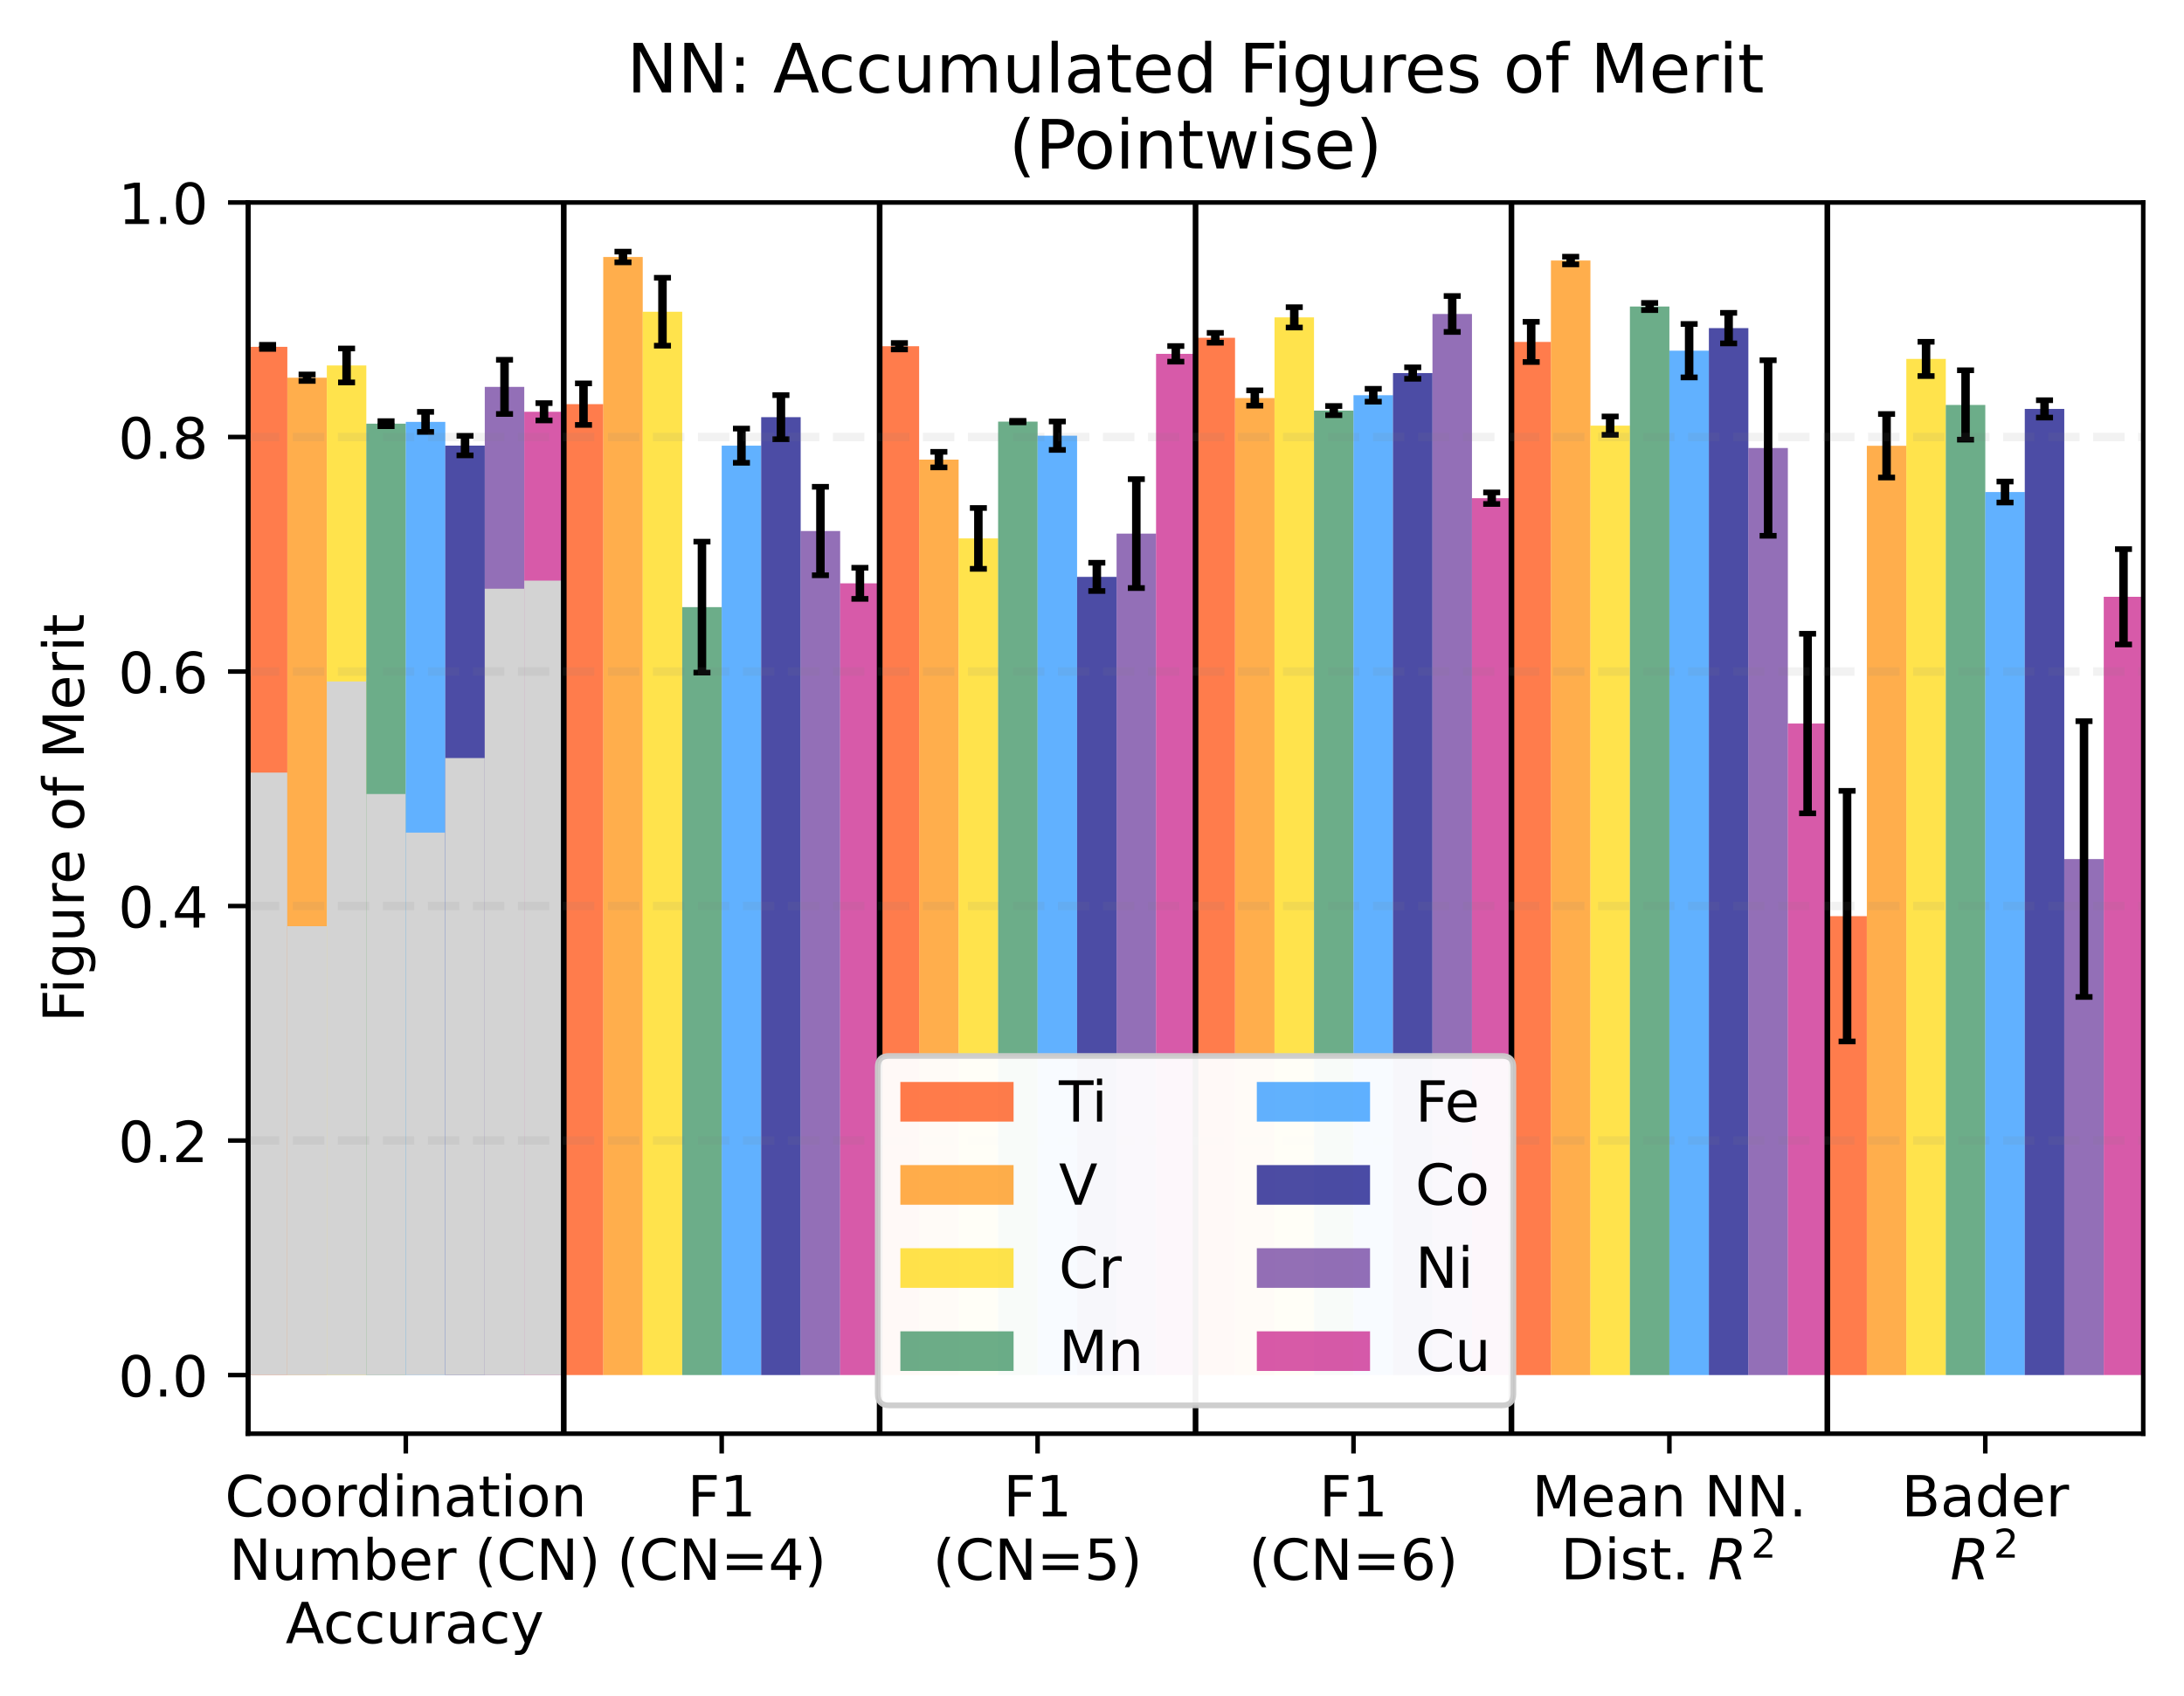 <?xml version="1.0" encoding="utf-8" standalone="no"?>
<!DOCTYPE svg PUBLIC "-//W3C//DTD SVG 1.1//EN"
  "http://www.w3.org/Graphics/SVG/1.1/DTD/svg11.dtd">
<!-- Created with matplotlib (https://matplotlib.org/) -->
<svg height="299.469pt" version="1.1" viewBox="0 0 385.781 299.469" width="385.781pt" xmlns="http://www.w3.org/2000/svg" xmlns:xlink="http://www.w3.org/1999/xlink">
 <defs>
  <style type="text/css">
*{stroke-linecap:butt;stroke-linejoin:round;}
  </style>
 </defs>
 <g id="figure_1">
  <g id="patch_1">
   <path d="M 0 299.469 
L 385.781 299.469 
L 385.781 0 
L 0 0 
z
" style="fill:#ffffff;"/>
  </g>
  <g id="axes_1">
   <g id="patch_2">
    <path d="M 43.781 253.196 
L 378.581 253.196 
L 378.581 35.755 
L 43.781 35.755 
z
" style="fill:#ffffff;"/>
   </g>
   <g id="patch_3">
    <path clip-path="url(#p05d826113b)" d="M 43.781 242.841 
L 50.756 242.841 
L 50.756 61.256 
L 43.781 61.256 
z
" style="fill:#ff4500;opacity:0.7;"/>
   </g>
   <g id="patch_4">
    <path clip-path="url(#p05d826113b)" d="M 43.781 242.841 
L 50.756 242.841 
L 50.756 136.441 
L 43.781 136.441 
z
" style="fill:#d3d3d3;"/>
   </g>
   <g id="patch_5">
    <path clip-path="url(#p05d826113b)" d="M 99.581 242.841 
L 106.556 242.841 
L 106.556 71.374 
L 99.581 71.374 
z
" style="fill:#ff4500;opacity:0.7;"/>
   </g>
   <g id="patch_6">
    <path clip-path="url(#p05d826113b)" d="M 155.381 242.841 
L 162.356 242.841 
L 162.356 61.144 
L 155.381 61.144 
z
" style="fill:#ff4500;opacity:0.7;"/>
   </g>
   <g id="patch_7">
    <path clip-path="url(#p05d826113b)" d="M 211.181 242.841 
L 218.156 242.841 
L 218.156 59.653 
L 211.181 59.653 
z
" style="fill:#ff4500;opacity:0.7;"/>
   </g>
   <g id="patch_8">
    <path clip-path="url(#p05d826113b)" d="M 266.981 242.841 
L 273.956 242.841 
L 273.956 60.385 
L 266.981 60.385 
z
" style="fill:#ff4500;opacity:0.7;"/>
   </g>
   <g id="patch_9">
    <path clip-path="url(#p05d826113b)" d="M 322.781 242.841 
L 329.756 242.841 
L 329.756 161.797 
L 322.781 161.797 
z
" style="fill:#ff4500;opacity:0.7;"/>
   </g>
   <g id="patch_10">
    <path clip-path="url(#p05d826113b)" d="M 50.756 242.841 
L 57.731 242.841 
L 57.731 66.703 
L 50.756 66.703 
z
" style="fill:#ff8c00;opacity:0.7;"/>
   </g>
   <g id="patch_11">
    <path clip-path="url(#p05d826113b)" d="M 50.756 242.841 
L 57.731 242.841 
L 57.731 163.569 
L 50.756 163.569 
z
" style="fill:#d3d3d3;"/>
   </g>
   <g id="patch_12">
    <path clip-path="url(#p05d826113b)" d="M 106.556 242.841 
L 113.531 242.841 
L 113.531 45.385 
L 106.556 45.385 
z
" style="fill:#ff8c00;opacity:0.7;"/>
   </g>
   <g id="patch_13">
    <path clip-path="url(#p05d826113b)" d="M 162.356 242.841 
L 169.331 242.841 
L 169.331 81.169 
L 162.356 81.169 
z
" style="fill:#ff8c00;opacity:0.7;"/>
   </g>
   <g id="patch_14">
    <path clip-path="url(#p05d826113b)" d="M 218.156 242.841 
L 225.131 242.841 
L 225.131 70.297 
L 218.156 70.297 
z
" style="fill:#ff8c00;opacity:0.7;"/>
   </g>
   <g id="patch_15">
    <path clip-path="url(#p05d826113b)" d="M 273.956 242.841 
L 280.931 242.841 
L 280.931 46.009 
L 273.956 46.009 
z
" style="fill:#ff8c00;opacity:0.7;"/>
   </g>
   <g id="patch_16">
    <path clip-path="url(#p05d826113b)" d="M 329.756 242.841 
L 336.731 242.841 
L 336.731 78.727 
L 329.756 78.727 
z
" style="fill:#ff8c00;opacity:0.7;"/>
   </g>
   <g id="patch_17">
    <path clip-path="url(#p05d826113b)" d="M 57.731 242.841 
L 64.706 242.841 
L 64.706 64.542 
L 57.731 64.542 
z
" style="fill:#ffd700;opacity:0.7;"/>
   </g>
   <g id="patch_18">
    <path clip-path="url(#p05d826113b)" d="M 57.731 242.841 
L 64.706 242.841 
L 64.706 120.35 
L 57.731 120.35 
z
" style="fill:#d3d3d3;"/>
   </g>
   <g id="patch_19">
    <path clip-path="url(#p05d826113b)" d="M 113.531 242.841 
L 120.506 242.841 
L 120.506 55.056 
L 113.531 55.056 
z
" style="fill:#ffd700;opacity:0.7;"/>
   </g>
   <g id="patch_20">
    <path clip-path="url(#p05d826113b)" d="M 169.331 242.841 
L 176.306 242.841 
L 176.306 95.086 
L 169.331 95.086 
z
" style="fill:#ffd700;opacity:0.7;"/>
   </g>
   <g id="patch_21">
    <path clip-path="url(#p05d826113b)" d="M 225.131 242.841 
L 232.106 242.841 
L 232.106 56.05 
L 225.131 56.05 
z
" style="fill:#ffd700;opacity:0.7;"/>
   </g>
   <g id="patch_22">
    <path clip-path="url(#p05d826113b)" d="M 280.931 242.841 
L 287.906 242.841 
L 287.906 75.172 
L 280.931 75.172 
z
" style="fill:#ffd700;opacity:0.7;"/>
   </g>
   <g id="patch_23">
    <path clip-path="url(#p05d826113b)" d="M 336.731 242.841 
L 343.706 242.841 
L 343.706 63.384 
L 336.731 63.384 
z
" style="fill:#ffd700;opacity:0.7;"/>
   </g>
   <g id="patch_24">
    <path clip-path="url(#p05d826113b)" d="M 64.706 242.841 
L 71.681 242.841 
L 71.681 74.822 
L 64.706 74.822 
z
" style="fill:#2e8b57;opacity:0.7;"/>
   </g>
   <g id="patch_25">
    <path clip-path="url(#p05d826113b)" d="M 64.706 242.841 
L 71.681 242.841 
L 71.681 140.23 
L 64.706 140.23 
z
" style="fill:#d3d3d3;"/>
   </g>
   <g id="patch_26">
    <path clip-path="url(#p05d826113b)" d="M 120.506 242.841 
L 127.481 242.841 
L 127.481 107.221 
L 120.506 107.221 
z
" style="fill:#2e8b57;opacity:0.7;"/>
   </g>
   <g id="patch_27">
    <path clip-path="url(#p05d826113b)" d="M 176.306 242.841 
L 183.281 242.841 
L 183.281 74.46 
L 176.306 74.46 
z
" style="fill:#2e8b57;opacity:0.7;"/>
   </g>
   <g id="patch_28">
    <path clip-path="url(#p05d826113b)" d="M 232.106 242.841 
L 239.081 242.841 
L 239.081 72.513 
L 232.106 72.513 
z
" style="fill:#2e8b57;opacity:0.7;"/>
   </g>
   <g id="patch_29">
    <path clip-path="url(#p05d826113b)" d="M 287.906 242.841 
L 294.881 242.841 
L 294.881 54.133 
L 287.906 54.133 
z
" style="fill:#2e8b57;opacity:0.7;"/>
   </g>
   <g id="patch_30">
    <path clip-path="url(#p05d826113b)" d="M 343.706 242.841 
L 350.681 242.841 
L 350.681 71.517 
L 343.706 71.517 
z
" style="fill:#2e8b57;opacity:0.7;"/>
   </g>
   <g id="patch_31">
    <path clip-path="url(#p05d826113b)" d="M 71.681 242.841 
L 78.656 242.841 
L 78.656 74.507 
L 71.681 74.507 
z
" style="fill:#1e90ff;opacity:0.7;"/>
   </g>
   <g id="patch_32">
    <path clip-path="url(#p05d826113b)" d="M 71.681 242.841 
L 78.656 242.841 
L 78.656 147.043 
L 71.681 147.043 
z
" style="fill:#d3d3d3;"/>
   </g>
   <g id="patch_33">
    <path clip-path="url(#p05d826113b)" d="M 127.481 242.841 
L 134.456 242.841 
L 134.456 78.705 
L 127.481 78.705 
z
" style="fill:#1e90ff;opacity:0.7;"/>
   </g>
   <g id="patch_34">
    <path clip-path="url(#p05d826113b)" d="M 183.281 242.841 
L 190.256 242.841 
L 190.256 76.945 
L 183.281 76.945 
z
" style="fill:#1e90ff;opacity:0.7;"/>
   </g>
   <g id="patch_35">
    <path clip-path="url(#p05d826113b)" d="M 239.081 242.841 
L 246.056 242.841 
L 246.056 69.8 
L 239.081 69.8 
z
" style="fill:#1e90ff;opacity:0.7;"/>
   </g>
   <g id="patch_36">
    <path clip-path="url(#p05d826113b)" d="M 294.881 242.841 
L 301.856 242.841 
L 301.856 61.931 
L 294.881 61.931 
z
" style="fill:#1e90ff;opacity:0.7;"/>
   </g>
   <g id="patch_37">
    <path clip-path="url(#p05d826113b)" d="M 350.681 242.841 
L 357.656 242.841 
L 357.656 86.895 
L 350.681 86.895 
z
" style="fill:#1e90ff;opacity:0.7;"/>
   </g>
   <g id="patch_38">
    <path clip-path="url(#p05d826113b)" d="M 78.656 242.841 
L 85.631 242.841 
L 85.631 78.698 
L 78.656 78.698 
z
" style="fill:#000080;opacity:0.7;"/>
   </g>
   <g id="patch_39">
    <path clip-path="url(#p05d826113b)" d="M 78.656 242.841 
L 85.631 242.841 
L 85.631 133.873 
L 78.656 133.873 
z
" style="fill:#d3d3d3;"/>
   </g>
   <g id="patch_40">
    <path clip-path="url(#p05d826113b)" d="M 134.456 242.841 
L 141.431 242.841 
L 141.431 73.673 
L 134.456 73.673 
z
" style="fill:#000080;opacity:0.7;"/>
   </g>
   <g id="patch_41">
    <path clip-path="url(#p05d826113b)" d="M 190.256 242.841 
L 197.231 242.841 
L 197.231 101.878 
L 190.256 101.878 
z
" style="fill:#000080;opacity:0.7;"/>
   </g>
   <g id="patch_42">
    <path clip-path="url(#p05d826113b)" d="M 246.056 242.841 
L 253.031 242.841 
L 253.031 65.886 
L 246.056 65.886 
z
" style="fill:#000080;opacity:0.7;"/>
   </g>
   <g id="patch_43">
    <path clip-path="url(#p05d826113b)" d="M 301.856 242.841 
L 308.831 242.841 
L 308.831 57.945 
L 301.856 57.945 
z
" style="fill:#000080;opacity:0.7;"/>
   </g>
   <g id="patch_44">
    <path clip-path="url(#p05d826113b)" d="M 357.656 242.841 
L 364.631 242.841 
L 364.631 72.216 
L 357.656 72.216 
z
" style="fill:#000080;opacity:0.7;"/>
   </g>
   <g id="patch_45">
    <path clip-path="url(#p05d826113b)" d="M 85.631 242.841 
L 92.606 242.841 
L 92.606 68.324 
L 85.631 68.324 
z
" style="fill:#663399;opacity:0.7;"/>
   </g>
   <g id="patch_46">
    <path clip-path="url(#p05d826113b)" d="M 85.631 242.841 
L 92.606 242.841 
L 92.606 103.97 
L 85.631 103.97 
z
" style="fill:#d3d3d3;"/>
   </g>
   <g id="patch_47">
    <path clip-path="url(#p05d826113b)" d="M 141.431 242.841 
L 148.406 242.841 
L 148.406 93.781 
L 141.431 93.781 
z
" style="fill:#663399;opacity:0.7;"/>
   </g>
   <g id="patch_48">
    <path clip-path="url(#p05d826113b)" d="M 197.231 242.841 
L 204.206 242.841 
L 204.206 94.237 
L 197.231 94.237 
z
" style="fill:#663399;opacity:0.7;"/>
   </g>
   <g id="patch_49">
    <path clip-path="url(#p05d826113b)" d="M 253.031 242.841 
L 260.006 242.841 
L 260.006 55.449 
L 253.031 55.449 
z
" style="fill:#663399;opacity:0.7;"/>
   </g>
   <g id="patch_50">
    <path clip-path="url(#p05d826113b)" d="M 308.831 242.841 
L 315.806 242.841 
L 315.806 79.121 
L 308.831 79.121 
z
" style="fill:#663399;opacity:0.7;"/>
   </g>
   <g id="patch_51">
    <path clip-path="url(#p05d826113b)" d="M 364.631 242.841 
L 371.606 242.841 
L 371.606 151.715 
L 364.631 151.715 
z
" style="fill:#663399;opacity:0.7;"/>
   </g>
   <g id="patch_52">
    <path clip-path="url(#p05d826113b)" d="M 92.606 242.841 
L 99.581 242.841 
L 99.581 72.721 
L 92.606 72.721 
z
" style="fill:#c71585;opacity:0.7;"/>
   </g>
   <g id="patch_53">
    <path clip-path="url(#p05d826113b)" d="M 92.606 242.841 
L 99.581 242.841 
L 99.581 102.541 
L 92.606 102.541 
z
" style="fill:#d3d3d3;"/>
   </g>
   <g id="patch_54">
    <path clip-path="url(#p05d826113b)" d="M 148.406 242.841 
L 155.381 242.841 
L 155.381 103.017 
L 148.406 103.017 
z
" style="fill:#c71585;opacity:0.7;"/>
   </g>
   <g id="patch_55">
    <path clip-path="url(#p05d826113b)" d="M 204.206 242.841 
L 211.181 242.841 
L 211.181 62.49 
L 204.206 62.49 
z
" style="fill:#c71585;opacity:0.7;"/>
   </g>
   <g id="patch_56">
    <path clip-path="url(#p05d826113b)" d="M 260.006 242.841 
L 266.981 242.841 
L 266.981 87.983 
L 260.006 87.983 
z
" style="fill:#c71585;opacity:0.7;"/>
   </g>
   <g id="patch_57">
    <path clip-path="url(#p05d826113b)" d="M 315.806 242.841 
L 322.781 242.841 
L 322.781 127.778 
L 315.806 127.778 
z
" style="fill:#c71585;opacity:0.7;"/>
   </g>
   <g id="patch_58">
    <path clip-path="url(#p05d826113b)" d="M 371.606 242.841 
L 378.581 242.841 
L 378.581 105.394 
L 371.606 105.394 
z
" style="fill:#c71585;opacity:0.7;"/>
   </g>
   <g id="matplotlib.axis_1">
    <g id="xtick_1">
     <g id="line2d_1">
      <defs>
       <path d="M 0 0 
L 0 3.5 
" id="ma446cd6f45" style="stroke:#000000;stroke-width:0.8;"/>
      </defs>
      <g>
       <use style="stroke:#000000;stroke-width:0.8;" x="71.681" xlink:href="#ma446cd6f45" y="253.196"/>
      </g>
     </g>
     <g id="text_1">
      <!-- Coordination -->
      <defs>
       <path d="M 64.406 67.281 
L 64.406 56.891 
Q 59.422 61.531 53.781 63.812 
Q 48.141 66.109 41.797 66.109 
Q 29.297 66.109 22.656 58.469 
Q 16.016 50.828 16.016 36.375 
Q 16.016 21.969 22.656 14.328 
Q 29.297 6.688 41.797 6.688 
Q 48.141 6.688 53.781 8.984 
Q 59.422 11.281 64.406 15.922 
L 64.406 5.609 
Q 59.234 2.094 53.438 0.328 
Q 47.656 -1.422 41.219 -1.422 
Q 24.656 -1.422 15.125 8.703 
Q 5.609 18.844 5.609 36.375 
Q 5.609 53.953 15.125 64.078 
Q 24.656 74.219 41.219 74.219 
Q 47.75 74.219 53.531 72.484 
Q 59.328 70.75 64.406 67.281 
z
" id="DejaVuSans-67"/>
       <path d="M 30.609 48.391 
Q 23.391 48.391 19.188 42.75 
Q 14.984 37.109 14.984 27.297 
Q 14.984 17.484 19.156 11.844 
Q 23.344 6.203 30.609 6.203 
Q 37.797 6.203 41.984 11.859 
Q 46.188 17.531 46.188 27.297 
Q 46.188 37.016 41.984 42.703 
Q 37.797 48.391 30.609 48.391 
z
M 30.609 56 
Q 42.328 56 49.016 48.375 
Q 55.719 40.766 55.719 27.297 
Q 55.719 13.875 49.016 6.219 
Q 42.328 -1.422 30.609 -1.422 
Q 18.844 -1.422 12.172 6.219 
Q 5.516 13.875 5.516 27.297 
Q 5.516 40.766 12.172 48.375 
Q 18.844 56 30.609 56 
z
" id="DejaVuSans-111"/>
       <path d="M 41.109 46.297 
Q 39.594 47.172 37.812 47.578 
Q 36.031 48 33.891 48 
Q 26.266 48 22.188 43.047 
Q 18.109 38.094 18.109 28.812 
L 18.109 0 
L 9.078 0 
L 9.078 54.688 
L 18.109 54.688 
L 18.109 46.188 
Q 20.953 51.172 25.484 53.578 
Q 30.031 56 36.531 56 
Q 37.453 56 38.578 55.875 
Q 39.703 55.766 41.062 55.516 
z
" id="DejaVuSans-114"/>
       <path d="M 45.406 46.391 
L 45.406 75.984 
L 54.391 75.984 
L 54.391 0 
L 45.406 0 
L 45.406 8.203 
Q 42.578 3.328 38.25 0.953 
Q 33.938 -1.422 27.875 -1.422 
Q 17.969 -1.422 11.734 6.484 
Q 5.516 14.406 5.516 27.297 
Q 5.516 40.188 11.734 48.094 
Q 17.969 56 27.875 56 
Q 33.938 56 38.25 53.625 
Q 42.578 51.266 45.406 46.391 
z
M 14.797 27.297 
Q 14.797 17.391 18.875 11.75 
Q 22.953 6.109 30.078 6.109 
Q 37.203 6.109 41.297 11.75 
Q 45.406 17.391 45.406 27.297 
Q 45.406 37.203 41.297 42.844 
Q 37.203 48.484 30.078 48.484 
Q 22.953 48.484 18.875 42.844 
Q 14.797 37.203 14.797 27.297 
z
" id="DejaVuSans-100"/>
       <path d="M 9.422 54.688 
L 18.406 54.688 
L 18.406 0 
L 9.422 0 
z
M 9.422 75.984 
L 18.406 75.984 
L 18.406 64.594 
L 9.422 64.594 
z
" id="DejaVuSans-105"/>
       <path d="M 54.891 33.016 
L 54.891 0 
L 45.906 0 
L 45.906 32.719 
Q 45.906 40.484 42.875 44.328 
Q 39.844 48.188 33.797 48.188 
Q 26.516 48.188 22.312 43.547 
Q 18.109 38.922 18.109 30.906 
L 18.109 0 
L 9.078 0 
L 9.078 54.688 
L 18.109 54.688 
L 18.109 46.188 
Q 21.344 51.125 25.703 53.562 
Q 30.078 56 35.797 56 
Q 45.219 56 50.047 50.172 
Q 54.891 44.344 54.891 33.016 
z
" id="DejaVuSans-110"/>
       <path d="M 34.281 27.484 
Q 23.391 27.484 19.188 25 
Q 14.984 22.516 14.984 16.5 
Q 14.984 11.719 18.141 8.906 
Q 21.297 6.109 26.703 6.109 
Q 34.188 6.109 38.703 11.406 
Q 43.219 16.703 43.219 25.484 
L 43.219 27.484 
z
M 52.203 31.203 
L 52.203 0 
L 43.219 0 
L 43.219 8.297 
Q 40.141 3.328 35.547 0.953 
Q 30.953 -1.422 24.312 -1.422 
Q 15.922 -1.422 10.953 3.297 
Q 6 8.016 6 15.922 
Q 6 25.141 12.172 29.828 
Q 18.359 34.516 30.609 34.516 
L 43.219 34.516 
L 43.219 35.406 
Q 43.219 41.609 39.141 45 
Q 35.062 48.391 27.688 48.391 
Q 23 48.391 18.547 47.266 
Q 14.109 46.141 10.016 43.891 
L 10.016 52.203 
Q 14.938 54.109 19.578 55.047 
Q 24.219 56 28.609 56 
Q 40.484 56 46.344 49.844 
Q 52.203 43.703 52.203 31.203 
z
" id="DejaVuSans-97"/>
       <path d="M 18.312 70.219 
L 18.312 54.688 
L 36.812 54.688 
L 36.812 47.703 
L 18.312 47.703 
L 18.312 18.016 
Q 18.312 11.328 20.141 9.422 
Q 21.969 7.516 27.594 7.516 
L 36.812 7.516 
L 36.812 0 
L 27.594 0 
Q 17.188 0 13.234 3.875 
Q 9.281 7.766 9.281 18.016 
L 9.281 47.703 
L 2.688 47.703 
L 2.688 54.688 
L 9.281 54.688 
L 9.281 70.219 
z
" id="DejaVuSans-116"/>
      </defs>
      <g transform="translate(39.73 267.794)scale(0.1 -0.1)">
       <use xlink:href="#DejaVuSans-67"/>
       <use x="69.824" xlink:href="#DejaVuSans-111"/>
       <use x="131.006" xlink:href="#DejaVuSans-111"/>
       <use x="192.188" xlink:href="#DejaVuSans-114"/>
       <use x="231.551" xlink:href="#DejaVuSans-100"/>
       <use x="295.027" xlink:href="#DejaVuSans-105"/>
       <use x="322.811" xlink:href="#DejaVuSans-110"/>
       <use x="386.189" xlink:href="#DejaVuSans-97"/>
       <use x="447.469" xlink:href="#DejaVuSans-116"/>
       <use x="486.678" xlink:href="#DejaVuSans-105"/>
       <use x="514.461" xlink:href="#DejaVuSans-111"/>
       <use x="575.643" xlink:href="#DejaVuSans-110"/>
      </g>
      <!--  Number (CN) -->
      <defs>
       <path id="DejaVuSans-32"/>
       <path d="M 9.812 72.906 
L 23.094 72.906 
L 55.422 11.922 
L 55.422 72.906 
L 64.984 72.906 
L 64.984 0 
L 51.703 0 
L 19.391 60.984 
L 19.391 0 
L 9.812 0 
z
" id="DejaVuSans-78"/>
       <path d="M 8.5 21.578 
L 8.5 54.688 
L 17.484 54.688 
L 17.484 21.922 
Q 17.484 14.156 20.5 10.266 
Q 23.531 6.391 29.594 6.391 
Q 36.859 6.391 41.078 11.031 
Q 45.312 15.672 45.312 23.688 
L 45.312 54.688 
L 54.297 54.688 
L 54.297 0 
L 45.312 0 
L 45.312 8.406 
Q 42.047 3.422 37.719 1 
Q 33.406 -1.422 27.688 -1.422 
Q 18.266 -1.422 13.375 4.438 
Q 8.5 10.297 8.5 21.578 
z
M 31.109 56 
z
" id="DejaVuSans-117"/>
       <path d="M 52 44.188 
Q 55.375 50.25 60.062 53.125 
Q 64.75 56 71.094 56 
Q 79.641 56 84.281 50.016 
Q 88.922 44.047 88.922 33.016 
L 88.922 0 
L 79.891 0 
L 79.891 32.719 
Q 79.891 40.578 77.094 44.375 
Q 74.312 48.188 68.609 48.188 
Q 61.625 48.188 57.562 43.547 
Q 53.516 38.922 53.516 30.906 
L 53.516 0 
L 44.484 0 
L 44.484 32.719 
Q 44.484 40.625 41.703 44.406 
Q 38.922 48.188 33.109 48.188 
Q 26.219 48.188 22.156 43.531 
Q 18.109 38.875 18.109 30.906 
L 18.109 0 
L 9.078 0 
L 9.078 54.688 
L 18.109 54.688 
L 18.109 46.188 
Q 21.188 51.219 25.484 53.609 
Q 29.781 56 35.688 56 
Q 41.656 56 45.828 52.969 
Q 50 49.953 52 44.188 
z
" id="DejaVuSans-109"/>
       <path d="M 48.688 27.297 
Q 48.688 37.203 44.609 42.844 
Q 40.531 48.484 33.406 48.484 
Q 26.266 48.484 22.188 42.844 
Q 18.109 37.203 18.109 27.297 
Q 18.109 17.391 22.188 11.75 
Q 26.266 6.109 33.406 6.109 
Q 40.531 6.109 44.609 11.75 
Q 48.688 17.391 48.688 27.297 
z
M 18.109 46.391 
Q 20.953 51.266 25.266 53.625 
Q 29.594 56 35.594 56 
Q 45.562 56 51.781 48.094 
Q 58.016 40.188 58.016 27.297 
Q 58.016 14.406 51.781 6.484 
Q 45.562 -1.422 35.594 -1.422 
Q 29.594 -1.422 25.266 0.953 
Q 20.953 3.328 18.109 8.203 
L 18.109 0 
L 9.078 0 
L 9.078 75.984 
L 18.109 75.984 
z
" id="DejaVuSans-98"/>
       <path d="M 56.203 29.594 
L 56.203 25.203 
L 14.891 25.203 
Q 15.484 15.922 20.484 11.062 
Q 25.484 6.203 34.422 6.203 
Q 39.594 6.203 44.453 7.469 
Q 49.312 8.734 54.109 11.281 
L 54.109 2.781 
Q 49.266 0.734 44.188 -0.344 
Q 39.109 -1.422 33.891 -1.422 
Q 20.797 -1.422 13.156 6.188 
Q 5.516 13.812 5.516 26.812 
Q 5.516 40.234 12.766 48.109 
Q 20.016 56 32.328 56 
Q 43.359 56 49.781 48.891 
Q 56.203 41.797 56.203 29.594 
z
M 47.219 32.234 
Q 47.125 39.594 43.094 43.984 
Q 39.062 48.391 32.422 48.391 
Q 24.906 48.391 20.391 44.141 
Q 15.875 39.891 15.188 32.172 
z
" id="DejaVuSans-101"/>
       <path d="M 31 75.875 
Q 24.469 64.656 21.281 53.656 
Q 18.109 42.672 18.109 31.391 
Q 18.109 20.125 21.312 9.062 
Q 24.516 -2 31 -13.188 
L 23.188 -13.188 
Q 15.875 -1.703 12.234 9.375 
Q 8.594 20.453 8.594 31.391 
Q 8.594 42.281 12.203 53.312 
Q 15.828 64.359 23.188 75.875 
z
" id="DejaVuSans-40"/>
       <path d="M 8.016 75.875 
L 15.828 75.875 
Q 23.141 64.359 26.781 53.312 
Q 30.422 42.281 30.422 31.391 
Q 30.422 20.453 26.781 9.375 
Q 23.141 -1.703 15.828 -13.188 
L 8.016 -13.188 
Q 14.5 -2 17.703 9.062 
Q 20.906 20.125 20.906 31.391 
Q 20.906 42.672 17.703 53.656 
Q 14.5 64.656 8.016 75.875 
z
" id="DejaVuSans-41"/>
      </defs>
      <g transform="translate(37.284 278.992)scale(0.1 -0.1)">
       <use xlink:href="#DejaVuSans-32"/>
       <use x="31.787" xlink:href="#DejaVuSans-78"/>
       <use x="106.592" xlink:href="#DejaVuSans-117"/>
       <use x="169.971" xlink:href="#DejaVuSans-109"/>
       <use x="267.383" xlink:href="#DejaVuSans-98"/>
       <use x="330.859" xlink:href="#DejaVuSans-101"/>
       <use x="392.383" xlink:href="#DejaVuSans-114"/>
       <use x="433.496" xlink:href="#DejaVuSans-32"/>
       <use x="465.283" xlink:href="#DejaVuSans-40"/>
       <use x="504.297" xlink:href="#DejaVuSans-67"/>
       <use x="574.121" xlink:href="#DejaVuSans-78"/>
       <use x="648.926" xlink:href="#DejaVuSans-41"/>
      </g>
      <!--  Accuracy -->
      <defs>
       <path d="M 34.188 63.188 
L 20.797 26.906 
L 47.609 26.906 
z
M 28.609 72.906 
L 39.797 72.906 
L 67.578 0 
L 57.328 0 
L 50.688 18.703 
L 17.828 18.703 
L 11.188 0 
L 0.781 0 
z
" id="DejaVuSans-65"/>
       <path d="M 48.781 52.594 
L 48.781 44.188 
Q 44.969 46.297 41.141 47.344 
Q 37.312 48.391 33.406 48.391 
Q 24.656 48.391 19.812 42.844 
Q 14.984 37.312 14.984 27.297 
Q 14.984 17.281 19.812 11.734 
Q 24.656 6.203 33.406 6.203 
Q 37.312 6.203 41.141 7.25 
Q 44.969 8.297 48.781 10.406 
L 48.781 2.094 
Q 45.016 0.344 40.984 -0.531 
Q 36.969 -1.422 32.422 -1.422 
Q 20.062 -1.422 12.781 6.344 
Q 5.516 14.109 5.516 27.297 
Q 5.516 40.672 12.859 48.328 
Q 20.219 56 33.016 56 
Q 37.156 56 41.109 55.141 
Q 45.062 54.297 48.781 52.594 
z
" id="DejaVuSans-99"/>
       <path d="M 32.172 -5.078 
Q 28.375 -14.844 24.75 -17.812 
Q 21.141 -20.797 15.094 -20.797 
L 7.906 -20.797 
L 7.906 -13.281 
L 13.188 -13.281 
Q 16.891 -13.281 18.938 -11.516 
Q 21 -9.766 23.484 -3.219 
L 25.094 0.875 
L 2.984 54.688 
L 12.5 54.688 
L 29.594 11.922 
L 46.688 54.688 
L 56.203 54.688 
z
" id="DejaVuSans-121"/>
      </defs>
      <g transform="translate(47.264 290.19)scale(0.1 -0.1)">
       <use xlink:href="#DejaVuSans-32"/>
       <use x="31.787" xlink:href="#DejaVuSans-65"/>
       <use x="98.445" xlink:href="#DejaVuSans-99"/>
       <use x="153.426" xlink:href="#DejaVuSans-99"/>
       <use x="208.406" xlink:href="#DejaVuSans-117"/>
       <use x="271.785" xlink:href="#DejaVuSans-114"/>
       <use x="312.898" xlink:href="#DejaVuSans-97"/>
       <use x="374.178" xlink:href="#DejaVuSans-99"/>
       <use x="429.158" xlink:href="#DejaVuSans-121"/>
      </g>
     </g>
    </g>
    <g id="xtick_2">
     <g id="line2d_2">
      <g>
       <use style="stroke:#000000;stroke-width:0.8;" x="127.481" xlink:href="#ma446cd6f45" y="253.196"/>
      </g>
     </g>
     <g id="text_2">
      <!-- F1 -->
      <defs>
       <path d="M 9.812 72.906 
L 51.703 72.906 
L 51.703 64.594 
L 19.672 64.594 
L 19.672 43.109 
L 48.578 43.109 
L 48.578 34.812 
L 19.672 34.812 
L 19.672 0 
L 9.812 0 
z
" id="DejaVuSans-70"/>
       <path d="M 12.406 8.297 
L 28.516 8.297 
L 28.516 63.922 
L 10.984 60.406 
L 10.984 69.391 
L 28.422 72.906 
L 38.281 72.906 
L 38.281 8.297 
L 54.391 8.297 
L 54.391 0 
L 12.406 0 
z
" id="DejaVuSans-49"/>
      </defs>
      <g transform="translate(121.424 267.794)scale(0.1 -0.1)">
       <use xlink:href="#DejaVuSans-70"/>
       <use x="57.52" xlink:href="#DejaVuSans-49"/>
      </g>
      <!-- (CN=4) -->
      <defs>
       <path d="M 10.594 45.406 
L 73.188 45.406 
L 73.188 37.203 
L 10.594 37.203 
z
M 10.594 25.484 
L 73.188 25.484 
L 73.188 17.188 
L 10.594 17.188 
z
" id="DejaVuSans-61"/>
       <path d="M 37.797 64.312 
L 12.891 25.391 
L 37.797 25.391 
z
M 35.203 72.906 
L 47.609 72.906 
L 47.609 25.391 
L 58.016 25.391 
L 58.016 17.188 
L 47.609 17.188 
L 47.609 0 
L 37.797 0 
L 37.797 17.188 
L 4.891 17.188 
L 4.891 26.703 
z
" id="DejaVuSans-52"/>
      </defs>
      <g transform="translate(108.977 278.992)scale(0.1 -0.1)">
       <use xlink:href="#DejaVuSans-40"/>
       <use x="39.014" xlink:href="#DejaVuSans-67"/>
       <use x="108.838" xlink:href="#DejaVuSans-78"/>
       <use x="183.643" xlink:href="#DejaVuSans-61"/>
       <use x="267.432" xlink:href="#DejaVuSans-52"/>
       <use x="331.055" xlink:href="#DejaVuSans-41"/>
      </g>
     </g>
    </g>
    <g id="xtick_3">
     <g id="line2d_3">
      <g>
       <use style="stroke:#000000;stroke-width:0.8;" x="183.281" xlink:href="#ma446cd6f45" y="253.196"/>
      </g>
     </g>
     <g id="text_3">
      <!-- F1 -->
      <g transform="translate(177.224 267.794)scale(0.1 -0.1)">
       <use xlink:href="#DejaVuSans-70"/>
       <use x="57.52" xlink:href="#DejaVuSans-49"/>
      </g>
      <!-- (CN=5) -->
      <defs>
       <path d="M 10.797 72.906 
L 49.516 72.906 
L 49.516 64.594 
L 19.828 64.594 
L 19.828 46.734 
Q 21.969 47.469 24.109 47.828 
Q 26.266 48.188 28.422 48.188 
Q 40.625 48.188 47.75 41.5 
Q 54.891 34.812 54.891 23.391 
Q 54.891 11.625 47.562 5.094 
Q 40.234 -1.422 26.906 -1.422 
Q 22.312 -1.422 17.547 -0.641 
Q 12.797 0.141 7.719 1.703 
L 7.719 11.625 
Q 12.109 9.234 16.797 8.062 
Q 21.484 6.891 26.703 6.891 
Q 35.156 6.891 40.078 11.328 
Q 45.016 15.766 45.016 23.391 
Q 45.016 31 40.078 35.438 
Q 35.156 39.891 26.703 39.891 
Q 22.75 39.891 18.812 39.016 
Q 14.891 38.141 10.797 36.281 
z
" id="DejaVuSans-53"/>
      </defs>
      <g transform="translate(164.777 278.992)scale(0.1 -0.1)">
       <use xlink:href="#DejaVuSans-40"/>
       <use x="39.014" xlink:href="#DejaVuSans-67"/>
       <use x="108.838" xlink:href="#DejaVuSans-78"/>
       <use x="183.643" xlink:href="#DejaVuSans-61"/>
       <use x="267.432" xlink:href="#DejaVuSans-53"/>
       <use x="331.055" xlink:href="#DejaVuSans-41"/>
      </g>
     </g>
    </g>
    <g id="xtick_4">
     <g id="line2d_4">
      <g>
       <use style="stroke:#000000;stroke-width:0.8;" x="239.081" xlink:href="#ma446cd6f45" y="253.196"/>
      </g>
     </g>
     <g id="text_4">
      <!-- F1 -->
      <g transform="translate(233.024 267.794)scale(0.1 -0.1)">
       <use xlink:href="#DejaVuSans-70"/>
       <use x="57.52" xlink:href="#DejaVuSans-49"/>
      </g>
      <!-- (CN=6) -->
      <defs>
       <path d="M 33.016 40.375 
Q 26.375 40.375 22.484 35.828 
Q 18.609 31.297 18.609 23.391 
Q 18.609 15.531 22.484 10.953 
Q 26.375 6.391 33.016 6.391 
Q 39.656 6.391 43.531 10.953 
Q 47.406 15.531 47.406 23.391 
Q 47.406 31.297 43.531 35.828 
Q 39.656 40.375 33.016 40.375 
z
M 52.594 71.297 
L 52.594 62.312 
Q 48.875 64.062 45.094 64.984 
Q 41.312 65.922 37.594 65.922 
Q 27.828 65.922 22.672 59.328 
Q 17.531 52.734 16.797 39.406 
Q 19.672 43.656 24.016 45.922 
Q 28.375 48.188 33.594 48.188 
Q 44.578 48.188 50.953 41.516 
Q 57.328 34.859 57.328 23.391 
Q 57.328 12.156 50.688 5.359 
Q 44.047 -1.422 33.016 -1.422 
Q 20.359 -1.422 13.672 8.266 
Q 6.984 17.969 6.984 36.375 
Q 6.984 53.656 15.188 63.938 
Q 23.391 74.219 37.203 74.219 
Q 40.922 74.219 44.703 73.484 
Q 48.484 72.75 52.594 71.297 
z
" id="DejaVuSans-54"/>
      </defs>
      <g transform="translate(220.577 278.992)scale(0.1 -0.1)">
       <use xlink:href="#DejaVuSans-40"/>
       <use x="39.014" xlink:href="#DejaVuSans-67"/>
       <use x="108.838" xlink:href="#DejaVuSans-78"/>
       <use x="183.643" xlink:href="#DejaVuSans-61"/>
       <use x="267.432" xlink:href="#DejaVuSans-54"/>
       <use x="331.055" xlink:href="#DejaVuSans-41"/>
      </g>
     </g>
    </g>
    <g id="xtick_5">
     <g id="line2d_5">
      <g>
       <use style="stroke:#000000;stroke-width:0.8;" x="294.881" xlink:href="#ma446cd6f45" y="253.196"/>
      </g>
     </g>
     <g id="text_5">
      <!-- Mean NN. -->
      <defs>
       <path d="M 9.812 72.906 
L 24.516 72.906 
L 43.109 23.297 
L 61.812 72.906 
L 76.516 72.906 
L 76.516 0 
L 66.891 0 
L 66.891 64.016 
L 48.094 14.016 
L 38.188 14.016 
L 19.391 64.016 
L 19.391 0 
L 9.812 0 
z
" id="DejaVuSans-77"/>
       <path d="M 10.688 12.406 
L 21 12.406 
L 21 0 
L 10.688 0 
z
" id="DejaVuSans-46"/>
      </defs>
      <g transform="translate(270.598 267.794)scale(0.1 -0.1)">
       <use xlink:href="#DejaVuSans-77"/>
       <use x="86.279" xlink:href="#DejaVuSans-101"/>
       <use x="147.803" xlink:href="#DejaVuSans-97"/>
       <use x="209.082" xlink:href="#DejaVuSans-110"/>
       <use x="272.461" xlink:href="#DejaVuSans-32"/>
       <use x="304.248" xlink:href="#DejaVuSans-78"/>
       <use x="379.053" xlink:href="#DejaVuSans-78"/>
       <use x="453.857" xlink:href="#DejaVuSans-46"/>
      </g>
      <!-- Dist. $R^2$ -->
      <defs>
       <path d="M 19.672 64.797 
L 19.672 8.109 
L 31.594 8.109 
Q 46.688 8.109 53.688 14.938 
Q 60.688 21.781 60.688 36.531 
Q 60.688 51.172 53.688 57.984 
Q 46.688 64.797 31.594 64.797 
z
M 9.812 72.906 
L 30.078 72.906 
Q 51.266 72.906 61.172 64.094 
Q 71.094 55.281 71.094 36.531 
Q 71.094 17.672 61.125 8.828 
Q 51.172 0 30.078 0 
L 9.812 0 
z
" id="DejaVuSans-68"/>
       <path d="M 44.281 53.078 
L 44.281 44.578 
Q 40.484 46.531 36.375 47.5 
Q 32.281 48.484 27.875 48.484 
Q 21.188 48.484 17.844 46.438 
Q 14.5 44.391 14.5 40.281 
Q 14.5 37.156 16.891 35.375 
Q 19.281 33.594 26.516 31.984 
L 29.594 31.297 
Q 39.156 29.25 43.188 25.516 
Q 47.219 21.781 47.219 15.094 
Q 47.219 7.469 41.188 3.016 
Q 35.156 -1.422 24.609 -1.422 
Q 20.219 -1.422 15.453 -0.562 
Q 10.688 0.297 5.422 2 
L 5.422 11.281 
Q 10.406 8.688 15.234 7.391 
Q 20.062 6.109 24.812 6.109 
Q 31.156 6.109 34.562 8.281 
Q 37.984 10.453 37.984 14.406 
Q 37.984 18.062 35.516 20.016 
Q 33.062 21.969 24.703 23.781 
L 21.578 24.516 
Q 13.234 26.266 9.516 29.906 
Q 5.812 33.547 5.812 39.891 
Q 5.812 47.609 11.281 51.797 
Q 16.75 56 26.812 56 
Q 31.781 56 36.172 55.266 
Q 40.578 54.547 44.281 53.078 
z
" id="DejaVuSans-115"/>
       <path d="M 25.203 64.797 
L 20.219 38.922 
L 32.906 38.922 
Q 40.375 38.922 44.984 43.047 
Q 49.609 47.172 49.609 53.812 
Q 49.609 59.125 46.5 61.953 
Q 43.406 64.797 37.594 64.797 
z
M 43.312 35.016 
Q 46.438 34.281 48.516 31.391 
Q 50.594 28.516 53.328 19.922 
L 59.516 0 
L 49.125 0 
L 43.406 18.703 
Q 41.219 25.922 38.328 28.359 
Q 35.453 30.812 29.5 30.812 
L 18.609 30.812 
L 12.594 0 
L 2.688 0 
L 16.891 72.906 
L 39.109 72.906 
Q 49.219 72.906 54.609 68.328 
Q 60.016 63.766 60.016 55.172 
Q 60.016 47.562 55.422 41.984 
Q 50.828 36.422 43.312 35.016 
z
" id="DejaVuSans-Oblique-82"/>
       <path d="M 19.188 8.297 
L 53.609 8.297 
L 53.609 0 
L 7.328 0 
L 7.328 8.297 
Q 12.938 14.109 22.625 23.891 
Q 32.328 33.688 34.812 36.531 
Q 39.547 41.844 41.422 45.531 
Q 43.312 49.219 43.312 52.781 
Q 43.312 58.594 39.234 62.25 
Q 35.156 65.922 28.609 65.922 
Q 23.969 65.922 18.812 64.312 
Q 13.672 62.703 7.812 59.422 
L 7.812 69.391 
Q 13.766 71.781 18.938 73 
Q 24.125 74.219 28.422 74.219 
Q 39.75 74.219 46.484 68.547 
Q 53.219 62.891 53.219 53.422 
Q 53.219 48.922 51.531 44.891 
Q 49.859 40.875 45.406 35.406 
Q 44.188 33.984 37.641 27.219 
Q 31.109 20.453 19.188 8.297 
z
" id="DejaVuSans-50"/>
      </defs>
      <g transform="translate(275.681 278.992)scale(0.1 -0.1)">
       <use transform="translate(0 0.766)" xlink:href="#DejaVuSans-68"/>
       <use transform="translate(77.002 0.766)" xlink:href="#DejaVuSans-105"/>
       <use transform="translate(104.785 0.766)" xlink:href="#DejaVuSans-115"/>
       <use transform="translate(156.885 0.766)" xlink:href="#DejaVuSans-116"/>
       <use transform="translate(196.094 0.766)" xlink:href="#DejaVuSans-46"/>
       <use transform="translate(227.881 0.766)" xlink:href="#DejaVuSans-32"/>
       <use transform="translate(259.668 0.766)" xlink:href="#DejaVuSans-Oblique-82"/>
       <use transform="translate(336.167 39.047)scale(0.7)" xlink:href="#DejaVuSans-50"/>
      </g>
     </g>
    </g>
    <g id="xtick_6">
     <g id="line2d_6">
      <g>
       <use style="stroke:#000000;stroke-width:0.8;" x="350.681" xlink:href="#ma446cd6f45" y="253.196"/>
      </g>
     </g>
     <g id="text_6">
      <!-- Bader -->
      <defs>
       <path d="M 19.672 34.812 
L 19.672 8.109 
L 35.5 8.109 
Q 43.453 8.109 47.281 11.406 
Q 51.125 14.703 51.125 21.484 
Q 51.125 28.328 47.281 31.562 
Q 43.453 34.812 35.5 34.812 
z
M 19.672 64.797 
L 19.672 42.828 
L 34.281 42.828 
Q 41.5 42.828 45.031 45.531 
Q 48.578 48.25 48.578 53.812 
Q 48.578 59.328 45.031 62.062 
Q 41.5 64.797 34.281 64.797 
z
M 9.812 72.906 
L 35.016 72.906 
Q 46.297 72.906 52.391 68.219 
Q 58.5 63.531 58.5 54.891 
Q 58.5 48.188 55.375 44.234 
Q 52.25 40.281 46.188 39.312 
Q 53.469 37.75 57.5 32.781 
Q 61.531 27.828 61.531 20.406 
Q 61.531 10.641 54.891 5.312 
Q 48.25 0 35.984 0 
L 9.812 0 
z
" id="DejaVuSans-66"/>
      </defs>
      <g transform="translate(335.88 267.794)scale(0.1 -0.1)">
       <use xlink:href="#DejaVuSans-66"/>
       <use x="68.604" xlink:href="#DejaVuSans-97"/>
       <use x="129.883" xlink:href="#DejaVuSans-100"/>
       <use x="193.359" xlink:href="#DejaVuSans-101"/>
       <use x="254.883" xlink:href="#DejaVuSans-114"/>
      </g>
      <!-- $R^2$ -->
      <g transform="translate(344.481 278.992)scale(0.1 -0.1)">
       <use transform="translate(0 0.766)" xlink:href="#DejaVuSans-Oblique-82"/>
       <use transform="translate(76.499 39.047)scale(0.7)" xlink:href="#DejaVuSans-50"/>
      </g>
     </g>
    </g>
   </g>
   <g id="matplotlib.axis_2">
    <g id="ytick_1">
     <g id="line2d_7">
      <defs>
       <path d="M 0 0 
L -3.5 0 
" id="m54ad2f11ab" style="stroke:#000000;stroke-width:0.8;"/>
      </defs>
      <g>
       <use style="stroke:#000000;stroke-width:0.8;" x="43.781" xlink:href="#m54ad2f11ab" y="242.841"/>
      </g>
     </g>
     <g id="text_7">
      <!-- 0.0 -->
      <defs>
       <path d="M 31.781 66.406 
Q 24.172 66.406 20.328 58.906 
Q 16.5 51.422 16.5 36.375 
Q 16.5 21.391 20.328 13.891 
Q 24.172 6.391 31.781 6.391 
Q 39.453 6.391 43.281 13.891 
Q 47.125 21.391 47.125 36.375 
Q 47.125 51.422 43.281 58.906 
Q 39.453 66.406 31.781 66.406 
z
M 31.781 74.219 
Q 44.047 74.219 50.516 64.516 
Q 56.984 54.828 56.984 36.375 
Q 56.984 17.969 50.516 8.266 
Q 44.047 -1.422 31.781 -1.422 
Q 19.531 -1.422 13.062 8.266 
Q 6.594 17.969 6.594 36.375 
Q 6.594 54.828 13.062 64.516 
Q 19.531 74.219 31.781 74.219 
z
" id="DejaVuSans-48"/>
      </defs>
      <g transform="translate(20.878 246.64)scale(0.1 -0.1)">
       <use xlink:href="#DejaVuSans-48"/>
       <use x="63.623" xlink:href="#DejaVuSans-46"/>
       <use x="95.41" xlink:href="#DejaVuSans-48"/>
      </g>
     </g>
    </g>
    <g id="ytick_2">
     <g id="line2d_8">
      <g>
       <use style="stroke:#000000;stroke-width:0.8;" x="43.781" xlink:href="#m54ad2f11ab" y="201.424"/>
      </g>
     </g>
     <g id="text_8">
      <!-- 0.2 -->
      <g transform="translate(20.878 205.223)scale(0.1 -0.1)">
       <use xlink:href="#DejaVuSans-48"/>
       <use x="63.623" xlink:href="#DejaVuSans-46"/>
       <use x="95.41" xlink:href="#DejaVuSans-50"/>
      </g>
     </g>
    </g>
    <g id="ytick_3">
     <g id="line2d_9">
      <g>
       <use style="stroke:#000000;stroke-width:0.8;" x="43.781" xlink:href="#m54ad2f11ab" y="160.007"/>
      </g>
     </g>
     <g id="text_9">
      <!-- 0.4 -->
      <g transform="translate(20.878 163.806)scale(0.1 -0.1)">
       <use xlink:href="#DejaVuSans-48"/>
       <use x="63.623" xlink:href="#DejaVuSans-46"/>
       <use x="95.41" xlink:href="#DejaVuSans-52"/>
      </g>
     </g>
    </g>
    <g id="ytick_4">
     <g id="line2d_10">
      <g>
       <use style="stroke:#000000;stroke-width:0.8;" x="43.781" xlink:href="#m54ad2f11ab" y="118.59"/>
      </g>
     </g>
     <g id="text_10">
      <!-- 0.6 -->
      <g transform="translate(20.878 122.389)scale(0.1 -0.1)">
       <use xlink:href="#DejaVuSans-48"/>
       <use x="63.623" xlink:href="#DejaVuSans-46"/>
       <use x="95.41" xlink:href="#DejaVuSans-54"/>
      </g>
     </g>
    </g>
    <g id="ytick_5">
     <g id="line2d_11">
      <g>
       <use style="stroke:#000000;stroke-width:0.8;" x="43.781" xlink:href="#m54ad2f11ab" y="77.173"/>
      </g>
     </g>
     <g id="text_11">
      <!-- 0.8 -->
      <defs>
       <path d="M 31.781 34.625 
Q 24.75 34.625 20.719 30.859 
Q 16.703 27.094 16.703 20.516 
Q 16.703 13.922 20.719 10.156 
Q 24.75 6.391 31.781 6.391 
Q 38.812 6.391 42.859 10.172 
Q 46.922 13.969 46.922 20.516 
Q 46.922 27.094 42.891 30.859 
Q 38.875 34.625 31.781 34.625 
z
M 21.922 38.812 
Q 15.578 40.375 12.031 44.719 
Q 8.5 49.078 8.5 55.328 
Q 8.5 64.062 14.719 69.141 
Q 20.953 74.219 31.781 74.219 
Q 42.672 74.219 48.875 69.141 
Q 55.078 64.062 55.078 55.328 
Q 55.078 49.078 51.531 44.719 
Q 48 40.375 41.703 38.812 
Q 48.828 37.156 52.797 32.312 
Q 56.781 27.484 56.781 20.516 
Q 56.781 9.906 50.312 4.234 
Q 43.844 -1.422 31.781 -1.422 
Q 19.734 -1.422 13.25 4.234 
Q 6.781 9.906 6.781 20.516 
Q 6.781 27.484 10.781 32.312 
Q 14.797 37.156 21.922 38.812 
z
M 18.312 54.391 
Q 18.312 48.734 21.844 45.562 
Q 25.391 42.391 31.781 42.391 
Q 38.141 42.391 41.719 45.562 
Q 45.312 48.734 45.312 54.391 
Q 45.312 60.062 41.719 63.234 
Q 38.141 66.406 31.781 66.406 
Q 25.391 66.406 21.844 63.234 
Q 18.312 60.062 18.312 54.391 
z
" id="DejaVuSans-56"/>
      </defs>
      <g transform="translate(20.878 80.972)scale(0.1 -0.1)">
       <use xlink:href="#DejaVuSans-48"/>
       <use x="63.623" xlink:href="#DejaVuSans-46"/>
       <use x="95.41" xlink:href="#DejaVuSans-56"/>
      </g>
     </g>
    </g>
    <g id="ytick_6">
     <g id="line2d_12">
      <g>
       <use style="stroke:#000000;stroke-width:0.8;" x="43.781" xlink:href="#m54ad2f11ab" y="35.756"/>
      </g>
     </g>
     <g id="text_12">
      <!-- 1.0 -->
      <g transform="translate(20.878 39.555)scale(0.1 -0.1)">
       <use xlink:href="#DejaVuSans-49"/>
       <use x="63.623" xlink:href="#DejaVuSans-46"/>
       <use x="95.41" xlink:href="#DejaVuSans-48"/>
      </g>
     </g>
    </g>
    <g id="text_13">
     <!-- Figure of Merit -->
     <defs>
      <path d="M 45.406 27.984 
Q 45.406 37.75 41.375 43.109 
Q 37.359 48.484 30.078 48.484 
Q 22.859 48.484 18.828 43.109 
Q 14.797 37.75 14.797 27.984 
Q 14.797 18.266 18.828 12.891 
Q 22.859 7.516 30.078 7.516 
Q 37.359 7.516 41.375 12.891 
Q 45.406 18.266 45.406 27.984 
z
M 54.391 6.781 
Q 54.391 -7.172 48.188 -13.984 
Q 42 -20.797 29.203 -20.797 
Q 24.469 -20.797 20.266 -20.094 
Q 16.062 -19.391 12.109 -17.922 
L 12.109 -9.188 
Q 16.062 -11.328 19.922 -12.344 
Q 23.781 -13.375 27.781 -13.375 
Q 36.625 -13.375 41.016 -8.766 
Q 45.406 -4.156 45.406 5.172 
L 45.406 9.625 
Q 42.625 4.781 38.281 2.391 
Q 33.938 0 27.875 0 
Q 17.828 0 11.672 7.656 
Q 5.516 15.328 5.516 27.984 
Q 5.516 40.672 11.672 48.328 
Q 17.828 56 27.875 56 
Q 33.938 56 38.281 53.609 
Q 42.625 51.219 45.406 46.391 
L 45.406 54.688 
L 54.391 54.688 
z
" id="DejaVuSans-103"/>
      <path d="M 37.109 75.984 
L 37.109 68.5 
L 28.516 68.5 
Q 23.688 68.5 21.797 66.547 
Q 19.922 64.594 19.922 59.516 
L 19.922 54.688 
L 34.719 54.688 
L 34.719 47.703 
L 19.922 47.703 
L 19.922 0 
L 10.891 0 
L 10.891 47.703 
L 2.297 47.703 
L 2.297 54.688 
L 10.891 54.688 
L 10.891 58.5 
Q 10.891 67.625 15.141 71.797 
Q 19.391 75.984 28.609 75.984 
z
" id="DejaVuSans-102"/>
     </defs>
     <g transform="translate(14.798 180.533)rotate(-90)scale(0.1 -0.1)">
      <use xlink:href="#DejaVuSans-70"/>
      <use x="50.27" xlink:href="#DejaVuSans-105"/>
      <use x="78.053" xlink:href="#DejaVuSans-103"/>
      <use x="141.529" xlink:href="#DejaVuSans-117"/>
      <use x="204.908" xlink:href="#DejaVuSans-114"/>
      <use x="243.771" xlink:href="#DejaVuSans-101"/>
      <use x="305.295" xlink:href="#DejaVuSans-32"/>
      <use x="337.082" xlink:href="#DejaVuSans-111"/>
      <use x="398.264" xlink:href="#DejaVuSans-102"/>
      <use x="433.469" xlink:href="#DejaVuSans-32"/>
      <use x="465.256" xlink:href="#DejaVuSans-77"/>
      <use x="551.535" xlink:href="#DejaVuSans-101"/>
      <use x="613.059" xlink:href="#DejaVuSans-114"/>
      <use x="654.172" xlink:href="#DejaVuSans-105"/>
      <use x="681.955" xlink:href="#DejaVuSans-116"/>
     </g>
    </g>
   </g>
   <g id="LineCollection_1">
    <path clip-path="url(#p05d826113b)" d="M 47.269 61.616 
L 47.269 60.897 
" style="fill:none;stroke:#000000;stroke-width:1.5;"/>
   </g>
   <g id="LineCollection_2">
    <path clip-path="url(#p05d826113b)" d="M 103.069 75.04 
L 103.069 67.709 
" style="fill:none;stroke:#000000;stroke-width:1.5;"/>
   </g>
   <g id="LineCollection_3">
    <path clip-path="url(#p05d826113b)" d="M 158.869 61.709 
L 158.869 60.579 
" style="fill:none;stroke:#000000;stroke-width:1.5;"/>
   </g>
   <g id="LineCollection_4">
    <path clip-path="url(#p05d826113b)" d="M 214.669 60.521 
L 214.669 58.786 
" style="fill:none;stroke:#000000;stroke-width:1.5;"/>
   </g>
   <g id="LineCollection_5">
    <path clip-path="url(#p05d826113b)" d="M 270.469 63.936 
L 270.469 56.834 
" style="fill:none;stroke:#000000;stroke-width:1.5;"/>
   </g>
   <g id="LineCollection_6">
    <path clip-path="url(#p05d826113b)" d="M 326.269 183.926 
L 326.269 139.668 
" style="fill:none;stroke:#000000;stroke-width:1.5;"/>
   </g>
   <g id="LineCollection_7">
    <path clip-path="url(#p05d826113b)" d="M 54.244 67.271 
L 54.244 66.134 
" style="fill:none;stroke:#000000;stroke-width:1.5;"/>
   </g>
   <g id="LineCollection_8">
    <path clip-path="url(#p05d826113b)" d="M 110.044 46.33 
L 110.044 44.44 
" style="fill:none;stroke:#000000;stroke-width:1.5;"/>
   </g>
   <g id="LineCollection_9">
    <path clip-path="url(#p05d826113b)" d="M 165.844 82.543 
L 165.844 79.796 
" style="fill:none;stroke:#000000;stroke-width:1.5;"/>
   </g>
   <g id="LineCollection_10">
    <path clip-path="url(#p05d826113b)" d="M 221.644 71.651 
L 221.644 68.944 
" style="fill:none;stroke:#000000;stroke-width:1.5;"/>
   </g>
   <g id="LineCollection_11">
    <path clip-path="url(#p05d826113b)" d="M 277.444 46.69 
L 277.444 45.329 
" style="fill:none;stroke:#000000;stroke-width:1.5;"/>
   </g>
   <g id="LineCollection_12">
    <path clip-path="url(#p05d826113b)" d="M 333.244 84.336 
L 333.244 73.119 
" style="fill:none;stroke:#000000;stroke-width:1.5;"/>
   </g>
   <g id="LineCollection_13">
    <path clip-path="url(#p05d826113b)" d="M 61.219 67.537 
L 61.219 61.546 
" style="fill:none;stroke:#000000;stroke-width:1.5;"/>
   </g>
   <g id="LineCollection_14">
    <path clip-path="url(#p05d826113b)" d="M 117.019 61.052 
L 117.019 49.06 
" style="fill:none;stroke:#000000;stroke-width:1.5;"/>
   </g>
   <g id="LineCollection_15">
    <path clip-path="url(#p05d826113b)" d="M 172.819 100.457 
L 172.819 89.714 
" style="fill:none;stroke:#000000;stroke-width:1.5;"/>
   </g>
   <g id="LineCollection_16">
    <path clip-path="url(#p05d826113b)" d="M 228.619 57.845 
L 228.619 54.255 
" style="fill:none;stroke:#000000;stroke-width:1.5;"/>
   </g>
   <g id="LineCollection_17">
    <path clip-path="url(#p05d826113b)" d="M 284.419 76.795 
L 284.419 73.548 
" style="fill:none;stroke:#000000;stroke-width:1.5;"/>
   </g>
   <g id="LineCollection_18">
    <path clip-path="url(#p05d826113b)" d="M 340.219 66.409 
L 340.219 60.359 
" style="fill:none;stroke:#000000;stroke-width:1.5;"/>
   </g>
   <g id="LineCollection_19">
    <path clip-path="url(#p05d826113b)" d="M 68.194 75.272 
L 68.194 74.371 
" style="fill:none;stroke:#000000;stroke-width:1.5;"/>
   </g>
   <g id="LineCollection_20">
    <path clip-path="url(#p05d826113b)" d="M 123.994 118.78 
L 123.994 95.662 
" style="fill:none;stroke:#000000;stroke-width:1.5;"/>
   </g>
   <g id="LineCollection_21">
    <path clip-path="url(#p05d826113b)" d="M 179.794 74.594 
L 179.794 74.325 
" style="fill:none;stroke:#000000;stroke-width:1.5;"/>
   </g>
   <g id="LineCollection_22">
    <path clip-path="url(#p05d826113b)" d="M 235.594 73.323 
L 235.594 71.704 
" style="fill:none;stroke:#000000;stroke-width:1.5;"/>
   </g>
   <g id="LineCollection_23">
    <path clip-path="url(#p05d826113b)" d="M 291.394 54.767 
L 291.394 53.5 
" style="fill:none;stroke:#000000;stroke-width:1.5;"/>
   </g>
   <g id="LineCollection_24">
    <path clip-path="url(#p05d826113b)" d="M 347.194 77.641 
L 347.194 65.393 
" style="fill:none;stroke:#000000;stroke-width:1.5;"/>
   </g>
   <g id="LineCollection_25">
    <path clip-path="url(#p05d826113b)" d="M 75.169 76.278 
L 75.169 72.735 
" style="fill:none;stroke:#000000;stroke-width:1.5;"/>
   </g>
   <g id="LineCollection_26">
    <path clip-path="url(#p05d826113b)" d="M 130.969 81.725 
L 130.969 75.686 
" style="fill:none;stroke:#000000;stroke-width:1.5;"/>
   </g>
   <g id="LineCollection_27">
    <path clip-path="url(#p05d826113b)" d="M 186.769 79.457 
L 186.769 74.433 
" style="fill:none;stroke:#000000;stroke-width:1.5;"/>
   </g>
   <g id="LineCollection_28">
    <path clip-path="url(#p05d826113b)" d="M 242.569 70.94 
L 242.569 68.66 
" style="fill:none;stroke:#000000;stroke-width:1.5;"/>
   </g>
   <g id="LineCollection_29">
    <path clip-path="url(#p05d826113b)" d="M 298.369 66.652 
L 298.369 57.21 
" style="fill:none;stroke:#000000;stroke-width:1.5;"/>
   </g>
   <g id="LineCollection_30">
    <path clip-path="url(#p05d826113b)" d="M 354.169 88.749 
L 354.169 85.04 
" style="fill:none;stroke:#000000;stroke-width:1.5;"/>
   </g>
   <g id="LineCollection_31">
    <path clip-path="url(#p05d826113b)" d="M 82.144 80.424 
L 82.144 76.971 
" style="fill:none;stroke:#000000;stroke-width:1.5;"/>
   </g>
   <g id="LineCollection_32">
    <path clip-path="url(#p05d826113b)" d="M 137.944 77.563 
L 137.944 69.783 
" style="fill:none;stroke:#000000;stroke-width:1.5;"/>
   </g>
   <g id="LineCollection_33">
    <path clip-path="url(#p05d826113b)" d="M 193.744 104.373 
L 193.744 99.383 
" style="fill:none;stroke:#000000;stroke-width:1.5;"/>
   </g>
   <g id="LineCollection_34">
    <path clip-path="url(#p05d826113b)" d="M 249.544 66.898 
L 249.544 64.875 
" style="fill:none;stroke:#000000;stroke-width:1.5;"/>
   </g>
   <g id="LineCollection_35">
    <path clip-path="url(#p05d826113b)" d="M 305.344 60.644 
L 305.344 55.246 
" style="fill:none;stroke:#000000;stroke-width:1.5;"/>
   </g>
   <g id="LineCollection_36">
    <path clip-path="url(#p05d826113b)" d="M 361.144 73.749 
L 361.144 70.683 
" style="fill:none;stroke:#000000;stroke-width:1.5;"/>
   </g>
   <g id="LineCollection_37">
    <path clip-path="url(#p05d826113b)" d="M 89.119 73.11 
L 89.119 63.538 
" style="fill:none;stroke:#000000;stroke-width:1.5;"/>
   </g>
   <g id="LineCollection_38">
    <path clip-path="url(#p05d826113b)" d="M 144.919 101.591 
L 144.919 85.971 
" style="fill:none;stroke:#000000;stroke-width:1.5;"/>
   </g>
   <g id="LineCollection_39">
    <path clip-path="url(#p05d826113b)" d="M 200.719 103.853 
L 200.719 84.62 
" style="fill:none;stroke:#000000;stroke-width:1.5;"/>
   </g>
   <g id="LineCollection_40">
    <path clip-path="url(#p05d826113b)" d="M 256.519 58.619 
L 256.519 52.28 
" style="fill:none;stroke:#000000;stroke-width:1.5;"/>
   </g>
   <g id="LineCollection_41">
    <path clip-path="url(#p05d826113b)" d="M 312.319 94.62 
L 312.319 63.622 
" style="fill:none;stroke:#000000;stroke-width:1.5;"/>
   </g>
   <g id="LineCollection_42">
    <path clip-path="url(#p05d826113b)" d="M 368.119 176.062 
L 368.119 127.368 
" style="fill:none;stroke:#000000;stroke-width:1.5;"/>
   </g>
   <g id="LineCollection_43">
    <path clip-path="url(#p05d826113b)" d="M 96.094 74.249 
L 96.094 71.192 
" style="fill:none;stroke:#000000;stroke-width:1.5;"/>
   </g>
   <g id="LineCollection_44">
    <path clip-path="url(#p05d826113b)" d="M 151.894 105.763 
L 151.894 100.271 
" style="fill:none;stroke:#000000;stroke-width:1.5;"/>
   </g>
   <g id="LineCollection_45">
    <path clip-path="url(#p05d826113b)" d="M 207.694 63.867 
L 207.694 61.113 
" style="fill:none;stroke:#000000;stroke-width:1.5;"/>
   </g>
   <g id="LineCollection_46">
    <path clip-path="url(#p05d826113b)" d="M 263.494 89.004 
L 263.494 86.961 
" style="fill:none;stroke:#000000;stroke-width:1.5;"/>
   </g>
   <g id="LineCollection_47">
    <path clip-path="url(#p05d826113b)" d="M 319.294 143.636 
L 319.294 111.921 
" style="fill:none;stroke:#000000;stroke-width:1.5;"/>
   </g>
   <g id="LineCollection_48">
    <path clip-path="url(#p05d826113b)" d="M 375.094 113.814 
L 375.094 96.974 
" style="fill:none;stroke:#000000;stroke-width:1.5;"/>
   </g>
   <g id="line2d_13">
    <defs>
     <path d="M 1.5 0 
L -1.5 -0 
" id="m703176d4de" style="stroke:#000000;"/>
    </defs>
    <g clip-path="url(#p05d826113b)">
     <use style="stroke:#000000;" x="47.269" xlink:href="#m703176d4de" y="61.616"/>
    </g>
   </g>
   <g id="line2d_14">
    <g clip-path="url(#p05d826113b)">
     <use style="stroke:#000000;" x="47.269" xlink:href="#m703176d4de" y="60.897"/>
    </g>
   </g>
   <g id="line2d_15">
    <g clip-path="url(#p05d826113b)">
     <use style="stroke:#000000;" x="103.069" xlink:href="#m703176d4de" y="75.04"/>
    </g>
   </g>
   <g id="line2d_16">
    <g clip-path="url(#p05d826113b)">
     <use style="stroke:#000000;" x="103.069" xlink:href="#m703176d4de" y="67.709"/>
    </g>
   </g>
   <g id="line2d_17">
    <g clip-path="url(#p05d826113b)">
     <use style="stroke:#000000;" x="158.869" xlink:href="#m703176d4de" y="61.709"/>
    </g>
   </g>
   <g id="line2d_18">
    <g clip-path="url(#p05d826113b)">
     <use style="stroke:#000000;" x="158.869" xlink:href="#m703176d4de" y="60.579"/>
    </g>
   </g>
   <g id="line2d_19">
    <g clip-path="url(#p05d826113b)">
     <use style="stroke:#000000;" x="214.669" xlink:href="#m703176d4de" y="60.521"/>
    </g>
   </g>
   <g id="line2d_20">
    <g clip-path="url(#p05d826113b)">
     <use style="stroke:#000000;" x="214.669" xlink:href="#m703176d4de" y="58.786"/>
    </g>
   </g>
   <g id="line2d_21">
    <g clip-path="url(#p05d826113b)">
     <use style="stroke:#000000;" x="270.469" xlink:href="#m703176d4de" y="63.936"/>
    </g>
   </g>
   <g id="line2d_22">
    <g clip-path="url(#p05d826113b)">
     <use style="stroke:#000000;" x="270.469" xlink:href="#m703176d4de" y="56.834"/>
    </g>
   </g>
   <g id="line2d_23">
    <g clip-path="url(#p05d826113b)">
     <use style="stroke:#000000;" x="326.269" xlink:href="#m703176d4de" y="183.926"/>
    </g>
   </g>
   <g id="line2d_24">
    <g clip-path="url(#p05d826113b)">
     <use style="stroke:#000000;" x="326.269" xlink:href="#m703176d4de" y="139.668"/>
    </g>
   </g>
   <g id="line2d_25">
    <g clip-path="url(#p05d826113b)">
     <use style="stroke:#000000;" x="54.244" xlink:href="#m703176d4de" y="67.271"/>
    </g>
   </g>
   <g id="line2d_26">
    <g clip-path="url(#p05d826113b)">
     <use style="stroke:#000000;" x="54.244" xlink:href="#m703176d4de" y="66.134"/>
    </g>
   </g>
   <g id="line2d_27">
    <g clip-path="url(#p05d826113b)">
     <use style="stroke:#000000;" x="110.044" xlink:href="#m703176d4de" y="46.33"/>
    </g>
   </g>
   <g id="line2d_28">
    <g clip-path="url(#p05d826113b)">
     <use style="stroke:#000000;" x="110.044" xlink:href="#m703176d4de" y="44.44"/>
    </g>
   </g>
   <g id="line2d_29">
    <g clip-path="url(#p05d826113b)">
     <use style="stroke:#000000;" x="165.844" xlink:href="#m703176d4de" y="82.543"/>
    </g>
   </g>
   <g id="line2d_30">
    <g clip-path="url(#p05d826113b)">
     <use style="stroke:#000000;" x="165.844" xlink:href="#m703176d4de" y="79.796"/>
    </g>
   </g>
   <g id="line2d_31">
    <g clip-path="url(#p05d826113b)">
     <use style="stroke:#000000;" x="221.644" xlink:href="#m703176d4de" y="71.651"/>
    </g>
   </g>
   <g id="line2d_32">
    <g clip-path="url(#p05d826113b)">
     <use style="stroke:#000000;" x="221.644" xlink:href="#m703176d4de" y="68.944"/>
    </g>
   </g>
   <g id="line2d_33">
    <g clip-path="url(#p05d826113b)">
     <use style="stroke:#000000;" x="277.444" xlink:href="#m703176d4de" y="46.69"/>
    </g>
   </g>
   <g id="line2d_34">
    <g clip-path="url(#p05d826113b)">
     <use style="stroke:#000000;" x="277.444" xlink:href="#m703176d4de" y="45.329"/>
    </g>
   </g>
   <g id="line2d_35">
    <g clip-path="url(#p05d826113b)">
     <use style="stroke:#000000;" x="333.244" xlink:href="#m703176d4de" y="84.336"/>
    </g>
   </g>
   <g id="line2d_36">
    <g clip-path="url(#p05d826113b)">
     <use style="stroke:#000000;" x="333.244" xlink:href="#m703176d4de" y="73.119"/>
    </g>
   </g>
   <g id="line2d_37">
    <g clip-path="url(#p05d826113b)">
     <use style="stroke:#000000;" x="61.219" xlink:href="#m703176d4de" y="67.537"/>
    </g>
   </g>
   <g id="line2d_38">
    <g clip-path="url(#p05d826113b)">
     <use style="stroke:#000000;" x="61.219" xlink:href="#m703176d4de" y="61.546"/>
    </g>
   </g>
   <g id="line2d_39">
    <g clip-path="url(#p05d826113b)">
     <use style="stroke:#000000;" x="117.019" xlink:href="#m703176d4de" y="61.052"/>
    </g>
   </g>
   <g id="line2d_40">
    <g clip-path="url(#p05d826113b)">
     <use style="stroke:#000000;" x="117.019" xlink:href="#m703176d4de" y="49.06"/>
    </g>
   </g>
   <g id="line2d_41">
    <g clip-path="url(#p05d826113b)">
     <use style="stroke:#000000;" x="172.819" xlink:href="#m703176d4de" y="100.457"/>
    </g>
   </g>
   <g id="line2d_42">
    <g clip-path="url(#p05d826113b)">
     <use style="stroke:#000000;" x="172.819" xlink:href="#m703176d4de" y="89.714"/>
    </g>
   </g>
   <g id="line2d_43">
    <g clip-path="url(#p05d826113b)">
     <use style="stroke:#000000;" x="228.619" xlink:href="#m703176d4de" y="57.845"/>
    </g>
   </g>
   <g id="line2d_44">
    <g clip-path="url(#p05d826113b)">
     <use style="stroke:#000000;" x="228.619" xlink:href="#m703176d4de" y="54.255"/>
    </g>
   </g>
   <g id="line2d_45">
    <g clip-path="url(#p05d826113b)">
     <use style="stroke:#000000;" x="284.419" xlink:href="#m703176d4de" y="76.795"/>
    </g>
   </g>
   <g id="line2d_46">
    <g clip-path="url(#p05d826113b)">
     <use style="stroke:#000000;" x="284.419" xlink:href="#m703176d4de" y="73.548"/>
    </g>
   </g>
   <g id="line2d_47">
    <g clip-path="url(#p05d826113b)">
     <use style="stroke:#000000;" x="340.219" xlink:href="#m703176d4de" y="66.409"/>
    </g>
   </g>
   <g id="line2d_48">
    <g clip-path="url(#p05d826113b)">
     <use style="stroke:#000000;" x="340.219" xlink:href="#m703176d4de" y="60.359"/>
    </g>
   </g>
   <g id="line2d_49">
    <g clip-path="url(#p05d826113b)">
     <use style="stroke:#000000;" x="68.194" xlink:href="#m703176d4de" y="75.272"/>
    </g>
   </g>
   <g id="line2d_50">
    <g clip-path="url(#p05d826113b)">
     <use style="stroke:#000000;" x="68.194" xlink:href="#m703176d4de" y="74.371"/>
    </g>
   </g>
   <g id="line2d_51">
    <g clip-path="url(#p05d826113b)">
     <use style="stroke:#000000;" x="123.994" xlink:href="#m703176d4de" y="118.78"/>
    </g>
   </g>
   <g id="line2d_52">
    <g clip-path="url(#p05d826113b)">
     <use style="stroke:#000000;" x="123.994" xlink:href="#m703176d4de" y="95.662"/>
    </g>
   </g>
   <g id="line2d_53">
    <g clip-path="url(#p05d826113b)">
     <use style="stroke:#000000;" x="179.794" xlink:href="#m703176d4de" y="74.594"/>
    </g>
   </g>
   <g id="line2d_54">
    <g clip-path="url(#p05d826113b)">
     <use style="stroke:#000000;" x="179.794" xlink:href="#m703176d4de" y="74.325"/>
    </g>
   </g>
   <g id="line2d_55">
    <g clip-path="url(#p05d826113b)">
     <use style="stroke:#000000;" x="235.594" xlink:href="#m703176d4de" y="73.323"/>
    </g>
   </g>
   <g id="line2d_56">
    <g clip-path="url(#p05d826113b)">
     <use style="stroke:#000000;" x="235.594" xlink:href="#m703176d4de" y="71.704"/>
    </g>
   </g>
   <g id="line2d_57">
    <g clip-path="url(#p05d826113b)">
     <use style="stroke:#000000;" x="291.394" xlink:href="#m703176d4de" y="54.767"/>
    </g>
   </g>
   <g id="line2d_58">
    <g clip-path="url(#p05d826113b)">
     <use style="stroke:#000000;" x="291.394" xlink:href="#m703176d4de" y="53.5"/>
    </g>
   </g>
   <g id="line2d_59">
    <g clip-path="url(#p05d826113b)">
     <use style="stroke:#000000;" x="347.194" xlink:href="#m703176d4de" y="77.641"/>
    </g>
   </g>
   <g id="line2d_60">
    <g clip-path="url(#p05d826113b)">
     <use style="stroke:#000000;" x="347.194" xlink:href="#m703176d4de" y="65.393"/>
    </g>
   </g>
   <g id="line2d_61">
    <g clip-path="url(#p05d826113b)">
     <use style="stroke:#000000;" x="75.169" xlink:href="#m703176d4de" y="76.278"/>
    </g>
   </g>
   <g id="line2d_62">
    <g clip-path="url(#p05d826113b)">
     <use style="stroke:#000000;" x="75.169" xlink:href="#m703176d4de" y="72.735"/>
    </g>
   </g>
   <g id="line2d_63">
    <g clip-path="url(#p05d826113b)">
     <use style="stroke:#000000;" x="130.969" xlink:href="#m703176d4de" y="81.725"/>
    </g>
   </g>
   <g id="line2d_64">
    <g clip-path="url(#p05d826113b)">
     <use style="stroke:#000000;" x="130.969" xlink:href="#m703176d4de" y="75.686"/>
    </g>
   </g>
   <g id="line2d_65">
    <g clip-path="url(#p05d826113b)">
     <use style="stroke:#000000;" x="186.769" xlink:href="#m703176d4de" y="79.457"/>
    </g>
   </g>
   <g id="line2d_66">
    <g clip-path="url(#p05d826113b)">
     <use style="stroke:#000000;" x="186.769" xlink:href="#m703176d4de" y="74.433"/>
    </g>
   </g>
   <g id="line2d_67">
    <g clip-path="url(#p05d826113b)">
     <use style="stroke:#000000;" x="242.569" xlink:href="#m703176d4de" y="70.94"/>
    </g>
   </g>
   <g id="line2d_68">
    <g clip-path="url(#p05d826113b)">
     <use style="stroke:#000000;" x="242.569" xlink:href="#m703176d4de" y="68.66"/>
    </g>
   </g>
   <g id="line2d_69">
    <g clip-path="url(#p05d826113b)">
     <use style="stroke:#000000;" x="298.369" xlink:href="#m703176d4de" y="66.652"/>
    </g>
   </g>
   <g id="line2d_70">
    <g clip-path="url(#p05d826113b)">
     <use style="stroke:#000000;" x="298.369" xlink:href="#m703176d4de" y="57.21"/>
    </g>
   </g>
   <g id="line2d_71">
    <g clip-path="url(#p05d826113b)">
     <use style="stroke:#000000;" x="354.169" xlink:href="#m703176d4de" y="88.749"/>
    </g>
   </g>
   <g id="line2d_72">
    <g clip-path="url(#p05d826113b)">
     <use style="stroke:#000000;" x="354.169" xlink:href="#m703176d4de" y="85.04"/>
    </g>
   </g>
   <g id="line2d_73">
    <g clip-path="url(#p05d826113b)">
     <use style="stroke:#000000;" x="82.144" xlink:href="#m703176d4de" y="80.424"/>
    </g>
   </g>
   <g id="line2d_74">
    <g clip-path="url(#p05d826113b)">
     <use style="stroke:#000000;" x="82.144" xlink:href="#m703176d4de" y="76.971"/>
    </g>
   </g>
   <g id="line2d_75">
    <g clip-path="url(#p05d826113b)">
     <use style="stroke:#000000;" x="137.944" xlink:href="#m703176d4de" y="77.563"/>
    </g>
   </g>
   <g id="line2d_76">
    <g clip-path="url(#p05d826113b)">
     <use style="stroke:#000000;" x="137.944" xlink:href="#m703176d4de" y="69.783"/>
    </g>
   </g>
   <g id="line2d_77">
    <g clip-path="url(#p05d826113b)">
     <use style="stroke:#000000;" x="193.744" xlink:href="#m703176d4de" y="104.373"/>
    </g>
   </g>
   <g id="line2d_78">
    <g clip-path="url(#p05d826113b)">
     <use style="stroke:#000000;" x="193.744" xlink:href="#m703176d4de" y="99.383"/>
    </g>
   </g>
   <g id="line2d_79">
    <g clip-path="url(#p05d826113b)">
     <use style="stroke:#000000;" x="249.544" xlink:href="#m703176d4de" y="66.898"/>
    </g>
   </g>
   <g id="line2d_80">
    <g clip-path="url(#p05d826113b)">
     <use style="stroke:#000000;" x="249.544" xlink:href="#m703176d4de" y="64.875"/>
    </g>
   </g>
   <g id="line2d_81">
    <g clip-path="url(#p05d826113b)">
     <use style="stroke:#000000;" x="305.344" xlink:href="#m703176d4de" y="60.644"/>
    </g>
   </g>
   <g id="line2d_82">
    <g clip-path="url(#p05d826113b)">
     <use style="stroke:#000000;" x="305.344" xlink:href="#m703176d4de" y="55.246"/>
    </g>
   </g>
   <g id="line2d_83">
    <g clip-path="url(#p05d826113b)">
     <use style="stroke:#000000;" x="361.144" xlink:href="#m703176d4de" y="73.749"/>
    </g>
   </g>
   <g id="line2d_84">
    <g clip-path="url(#p05d826113b)">
     <use style="stroke:#000000;" x="361.144" xlink:href="#m703176d4de" y="70.683"/>
    </g>
   </g>
   <g id="line2d_85">
    <g clip-path="url(#p05d826113b)">
     <use style="stroke:#000000;" x="89.119" xlink:href="#m703176d4de" y="73.11"/>
    </g>
   </g>
   <g id="line2d_86">
    <g clip-path="url(#p05d826113b)">
     <use style="stroke:#000000;" x="89.119" xlink:href="#m703176d4de" y="63.538"/>
    </g>
   </g>
   <g id="line2d_87">
    <g clip-path="url(#p05d826113b)">
     <use style="stroke:#000000;" x="144.919" xlink:href="#m703176d4de" y="101.591"/>
    </g>
   </g>
   <g id="line2d_88">
    <g clip-path="url(#p05d826113b)">
     <use style="stroke:#000000;" x="144.919" xlink:href="#m703176d4de" y="85.971"/>
    </g>
   </g>
   <g id="line2d_89">
    <g clip-path="url(#p05d826113b)">
     <use style="stroke:#000000;" x="200.719" xlink:href="#m703176d4de" y="103.853"/>
    </g>
   </g>
   <g id="line2d_90">
    <g clip-path="url(#p05d826113b)">
     <use style="stroke:#000000;" x="200.719" xlink:href="#m703176d4de" y="84.62"/>
    </g>
   </g>
   <g id="line2d_91">
    <g clip-path="url(#p05d826113b)">
     <use style="stroke:#000000;" x="256.519" xlink:href="#m703176d4de" y="58.619"/>
    </g>
   </g>
   <g id="line2d_92">
    <g clip-path="url(#p05d826113b)">
     <use style="stroke:#000000;" x="256.519" xlink:href="#m703176d4de" y="52.28"/>
    </g>
   </g>
   <g id="line2d_93">
    <g clip-path="url(#p05d826113b)">
     <use style="stroke:#000000;" x="312.319" xlink:href="#m703176d4de" y="94.62"/>
    </g>
   </g>
   <g id="line2d_94">
    <g clip-path="url(#p05d826113b)">
     <use style="stroke:#000000;" x="312.319" xlink:href="#m703176d4de" y="63.622"/>
    </g>
   </g>
   <g id="line2d_95">
    <g clip-path="url(#p05d826113b)">
     <use style="stroke:#000000;" x="368.119" xlink:href="#m703176d4de" y="176.062"/>
    </g>
   </g>
   <g id="line2d_96">
    <g clip-path="url(#p05d826113b)">
     <use style="stroke:#000000;" x="368.119" xlink:href="#m703176d4de" y="127.368"/>
    </g>
   </g>
   <g id="line2d_97">
    <g clip-path="url(#p05d826113b)">
     <use style="stroke:#000000;" x="96.094" xlink:href="#m703176d4de" y="74.249"/>
    </g>
   </g>
   <g id="line2d_98">
    <g clip-path="url(#p05d826113b)">
     <use style="stroke:#000000;" x="96.094" xlink:href="#m703176d4de" y="71.192"/>
    </g>
   </g>
   <g id="line2d_99">
    <g clip-path="url(#p05d826113b)">
     <use style="stroke:#000000;" x="151.894" xlink:href="#m703176d4de" y="105.763"/>
    </g>
   </g>
   <g id="line2d_100">
    <g clip-path="url(#p05d826113b)">
     <use style="stroke:#000000;" x="151.894" xlink:href="#m703176d4de" y="100.271"/>
    </g>
   </g>
   <g id="line2d_101">
    <g clip-path="url(#p05d826113b)">
     <use style="stroke:#000000;" x="207.694" xlink:href="#m703176d4de" y="63.867"/>
    </g>
   </g>
   <g id="line2d_102">
    <g clip-path="url(#p05d826113b)">
     <use style="stroke:#000000;" x="207.694" xlink:href="#m703176d4de" y="61.113"/>
    </g>
   </g>
   <g id="line2d_103">
    <g clip-path="url(#p05d826113b)">
     <use style="stroke:#000000;" x="263.494" xlink:href="#m703176d4de" y="89.004"/>
    </g>
   </g>
   <g id="line2d_104">
    <g clip-path="url(#p05d826113b)">
     <use style="stroke:#000000;" x="263.494" xlink:href="#m703176d4de" y="86.961"/>
    </g>
   </g>
   <g id="line2d_105">
    <g clip-path="url(#p05d826113b)">
     <use style="stroke:#000000;" x="319.294" xlink:href="#m703176d4de" y="143.636"/>
    </g>
   </g>
   <g id="line2d_106">
    <g clip-path="url(#p05d826113b)">
     <use style="stroke:#000000;" x="319.294" xlink:href="#m703176d4de" y="111.921"/>
    </g>
   </g>
   <g id="line2d_107">
    <g clip-path="url(#p05d826113b)">
     <use style="stroke:#000000;" x="375.094" xlink:href="#m703176d4de" y="113.814"/>
    </g>
   </g>
   <g id="line2d_108">
    <g clip-path="url(#p05d826113b)">
     <use style="stroke:#000000;" x="375.094" xlink:href="#m703176d4de" y="96.974"/>
    </g>
   </g>
   <g id="line2d_109">
    <path clip-path="url(#p05d826113b)" d="M 43.781 253.196 
L 43.781 35.755 
" style="fill:none;stroke:#000000;stroke-linecap:square;"/>
   </g>
   <g id="line2d_110">
    <path clip-path="url(#p05d826113b)" d="M 99.581 253.196 
L 99.581 35.755 
" style="fill:none;stroke:#000000;stroke-linecap:square;"/>
   </g>
   <g id="line2d_111">
    <path clip-path="url(#p05d826113b)" d="M 155.381 253.196 
L 155.381 35.755 
" style="fill:none;stroke:#000000;stroke-linecap:square;"/>
   </g>
   <g id="line2d_112">
    <path clip-path="url(#p05d826113b)" d="M 211.181 253.196 
L 211.181 35.755 
" style="fill:none;stroke:#000000;stroke-linecap:square;"/>
   </g>
   <g id="line2d_113">
    <path clip-path="url(#p05d826113b)" d="M 266.981 253.196 
L 266.981 35.755 
" style="fill:none;stroke:#000000;stroke-linecap:square;"/>
   </g>
   <g id="line2d_114">
    <path clip-path="url(#p05d826113b)" d="M 322.781 253.196 
L 322.781 35.755 
" style="fill:none;stroke:#000000;stroke-linecap:square;"/>
   </g>
   <g id="line2d_115">
    <path clip-path="url(#p05d826113b)" d="M 43.781 201.424 
L 378.581 201.424 
" style="fill:none;stroke:#808080;stroke-dasharray:5.55,2.4;stroke-dashoffset:0;stroke-opacity:0.1;stroke-width:1.5;"/>
   </g>
   <g id="line2d_116">
    <path clip-path="url(#p05d826113b)" d="M 43.781 160.007 
L 378.581 160.007 
" style="fill:none;stroke:#808080;stroke-dasharray:5.55,2.4;stroke-dashoffset:0;stroke-opacity:0.1;stroke-width:1.5;"/>
   </g>
   <g id="line2d_117">
    <path clip-path="url(#p05d826113b)" d="M 43.781 118.59 
L 378.581 118.59 
" style="fill:none;stroke:#808080;stroke-dasharray:5.55,2.4;stroke-dashoffset:0;stroke-opacity:0.1;stroke-width:1.5;"/>
   </g>
   <g id="line2d_118">
    <path clip-path="url(#p05d826113b)" d="M 43.781 77.173 
L 378.581 77.173 
" style="fill:none;stroke:#808080;stroke-dasharray:5.55,2.4;stroke-dashoffset:0;stroke-opacity:0.1;stroke-width:1.5;"/>
   </g>
   <g id="patch_59">
    <path d="M 43.781 253.196 
L 43.781 35.755 
" style="fill:none;stroke:#000000;stroke-linecap:square;stroke-linejoin:miter;stroke-width:0.8;"/>
   </g>
   <g id="patch_60">
    <path d="M 378.581 253.196 
L 378.581 35.755 
" style="fill:none;stroke:#000000;stroke-linecap:square;stroke-linejoin:miter;stroke-width:0.8;"/>
   </g>
   <g id="patch_61">
    <path d="M 43.781 253.196 
L 378.581 253.196 
" style="fill:none;stroke:#000000;stroke-linecap:square;stroke-linejoin:miter;stroke-width:0.8;"/>
   </g>
   <g id="patch_62">
    <path d="M 43.781 35.755 
L 378.581 35.755 
" style="fill:none;stroke:#000000;stroke-linecap:square;stroke-linejoin:miter;stroke-width:0.8;"/>
   </g>
   <g id="text_14">
    <!-- NN: Accumulated Figures of Merit -->
    <defs>
     <path d="M 11.719 12.406 
L 22.016 12.406 
L 22.016 0 
L 11.719 0 
z
M 11.719 51.703 
L 22.016 51.703 
L 22.016 39.312 
L 11.719 39.312 
z
" id="DejaVuSans-58"/>
     <path d="M 9.422 75.984 
L 18.406 75.984 
L 18.406 0 
L 9.422 0 
z
" id="DejaVuSans-108"/>
    </defs>
    <g transform="translate(110.73 16.318)scale(0.12 -0.12)">
     <use xlink:href="#DejaVuSans-78"/>
     <use x="74.805" xlink:href="#DejaVuSans-78"/>
     <use x="149.609" xlink:href="#DejaVuSans-58"/>
     <use x="183.301" xlink:href="#DejaVuSans-32"/>
     <use x="215.088" xlink:href="#DejaVuSans-65"/>
     <use x="281.746" xlink:href="#DejaVuSans-99"/>
     <use x="336.727" xlink:href="#DejaVuSans-99"/>
     <use x="391.707" xlink:href="#DejaVuSans-117"/>
     <use x="455.086" xlink:href="#DejaVuSans-109"/>
     <use x="552.498" xlink:href="#DejaVuSans-117"/>
     <use x="615.877" xlink:href="#DejaVuSans-108"/>
     <use x="643.66" xlink:href="#DejaVuSans-97"/>
     <use x="704.939" xlink:href="#DejaVuSans-116"/>
     <use x="744.148" xlink:href="#DejaVuSans-101"/>
     <use x="805.672" xlink:href="#DejaVuSans-100"/>
     <use x="869.148" xlink:href="#DejaVuSans-32"/>
     <use x="900.936" xlink:href="#DejaVuSans-70"/>
     <use x="951.205" xlink:href="#DejaVuSans-105"/>
     <use x="978.988" xlink:href="#DejaVuSans-103"/>
     <use x="1042.465" xlink:href="#DejaVuSans-117"/>
     <use x="1105.844" xlink:href="#DejaVuSans-114"/>
     <use x="1144.707" xlink:href="#DejaVuSans-101"/>
     <use x="1206.23" xlink:href="#DejaVuSans-115"/>
     <use x="1258.33" xlink:href="#DejaVuSans-32"/>
     <use x="1290.117" xlink:href="#DejaVuSans-111"/>
     <use x="1351.299" xlink:href="#DejaVuSans-102"/>
     <use x="1386.504" xlink:href="#DejaVuSans-32"/>
     <use x="1418.291" xlink:href="#DejaVuSans-77"/>
     <use x="1504.57" xlink:href="#DejaVuSans-101"/>
     <use x="1566.094" xlink:href="#DejaVuSans-114"/>
     <use x="1607.207" xlink:href="#DejaVuSans-105"/>
     <use x="1634.99" xlink:href="#DejaVuSans-116"/>
    </g>
    <!-- (Pointwise) -->
    <defs>
     <path d="M 19.672 64.797 
L 19.672 37.406 
L 32.078 37.406 
Q 38.969 37.406 42.719 40.969 
Q 46.484 44.531 46.484 51.125 
Q 46.484 57.672 42.719 61.234 
Q 38.969 64.797 32.078 64.797 
z
M 9.812 72.906 
L 32.078 72.906 
Q 44.344 72.906 50.609 67.359 
Q 56.891 61.812 56.891 51.125 
Q 56.891 40.328 50.609 34.812 
Q 44.344 29.297 32.078 29.297 
L 19.672 29.297 
L 19.672 0 
L 9.812 0 
z
" id="DejaVuSans-80"/>
     <path d="M 4.203 54.688 
L 13.188 54.688 
L 24.422 12.016 
L 35.594 54.688 
L 46.188 54.688 
L 57.422 12.016 
L 68.609 54.688 
L 77.594 54.688 
L 63.281 0 
L 52.688 0 
L 40.922 44.828 
L 29.109 0 
L 18.5 0 
z
" id="DejaVuSans-119"/>
    </defs>
    <g transform="translate(178.215 29.756)scale(0.12 -0.12)">
     <use xlink:href="#DejaVuSans-40"/>
     <use x="39.014" xlink:href="#DejaVuSans-80"/>
     <use x="95.691" xlink:href="#DejaVuSans-111"/>
     <use x="156.873" xlink:href="#DejaVuSans-105"/>
     <use x="184.656" xlink:href="#DejaVuSans-110"/>
     <use x="248.035" xlink:href="#DejaVuSans-116"/>
     <use x="287.244" xlink:href="#DejaVuSans-119"/>
     <use x="369.031" xlink:href="#DejaVuSans-105"/>
     <use x="396.814" xlink:href="#DejaVuSans-115"/>
     <use x="448.914" xlink:href="#DejaVuSans-101"/>
     <use x="510.438" xlink:href="#DejaVuSans-41"/>
    </g>
   </g>
   <g id="legend_1">
    <g id="patch_63">
     <path d="M 157.038 248.196 
L 265.324 248.196 
Q 267.324 248.196 267.324 246.196 
L 267.324 188.483 
Q 267.324 186.483 265.324 186.483 
L 157.038 186.483 
Q 155.038 186.483 155.038 188.483 
L 155.038 246.196 
Q 155.038 248.196 157.038 248.196 
z
" style="fill:#ffffff;opacity:0.95;stroke:#cccccc;stroke-linejoin:miter;"/>
    </g>
    <g id="patch_64">
     <path d="M 159.038 198.081 
L 179.038 198.081 
L 179.038 191.081 
L 159.038 191.081 
z
" style="fill:#ff4500;opacity:0.7;"/>
    </g>
    <g id="text_15">
     <!-- Ti -->
     <defs>
      <path d="M -0.297 72.906 
L 61.375 72.906 
L 61.375 64.594 
L 35.5 64.594 
L 35.5 0 
L 25.594 0 
L 25.594 64.594 
L -0.297 64.594 
z
" id="DejaVuSans-84"/>
     </defs>
     <g transform="translate(187.038 198.081)scale(0.1 -0.1)">
      <use xlink:href="#DejaVuSans-84"/>
      <use x="57.959" xlink:href="#DejaVuSans-105"/>
     </g>
    </g>
    <g id="patch_65">
     <path d="M 159.038 212.76 
L 179.038 212.76 
L 179.038 205.76 
L 159.038 205.76 
z
" style="fill:#ff8c00;opacity:0.7;"/>
    </g>
    <g id="text_16">
     <!-- V -->
     <defs>
      <path d="M 28.609 0 
L 0.781 72.906 
L 11.078 72.906 
L 34.188 11.531 
L 57.328 72.906 
L 67.578 72.906 
L 39.797 0 
z
" id="DejaVuSans-86"/>
     </defs>
     <g transform="translate(187.038 212.76)scale(0.1 -0.1)">
      <use xlink:href="#DejaVuSans-86"/>
     </g>
    </g>
    <g id="patch_66">
     <path d="M 159.038 227.438 
L 179.038 227.438 
L 179.038 220.438 
L 159.038 220.438 
z
" style="fill:#ffd700;opacity:0.7;"/>
    </g>
    <g id="text_17">
     <!-- Cr -->
     <g transform="translate(187.038 227.438)scale(0.1 -0.1)">
      <use xlink:href="#DejaVuSans-67"/>
      <use x="69.824" xlink:href="#DejaVuSans-114"/>
     </g>
    </g>
    <g id="patch_67">
     <path d="M 159.038 242.116 
L 179.038 242.116 
L 179.038 235.116 
L 159.038 235.116 
z
" style="fill:#2e8b57;opacity:0.7;"/>
    </g>
    <g id="text_18">
     <!-- Mn -->
     <g transform="translate(187.038 242.116)scale(0.1 -0.1)">
      <use xlink:href="#DejaVuSans-77"/>
      <use x="86.279" xlink:href="#DejaVuSans-110"/>
     </g>
    </g>
    <g id="patch_68">
     <path d="M 222.004 198.081 
L 242.004 198.081 
L 242.004 191.081 
L 222.004 191.081 
z
" style="fill:#1e90ff;opacity:0.7;"/>
    </g>
    <g id="text_19">
     <!-- Fe -->
     <g transform="translate(250.004 198.081)scale(0.1 -0.1)">
      <use xlink:href="#DejaVuSans-70"/>
      <use x="52.02" xlink:href="#DejaVuSans-101"/>
     </g>
    </g>
    <g id="patch_69">
     <path d="M 222.004 212.76 
L 242.004 212.76 
L 242.004 205.76 
L 222.004 205.76 
z
" style="fill:#000080;opacity:0.7;"/>
    </g>
    <g id="text_20">
     <!-- Co -->
     <g transform="translate(250.004 212.76)scale(0.1 -0.1)">
      <use xlink:href="#DejaVuSans-67"/>
      <use x="69.824" xlink:href="#DejaVuSans-111"/>
     </g>
    </g>
    <g id="patch_70">
     <path d="M 222.004 227.438 
L 242.004 227.438 
L 242.004 220.438 
L 222.004 220.438 
z
" style="fill:#663399;opacity:0.7;"/>
    </g>
    <g id="text_21">
     <!-- Ni -->
     <g transform="translate(250.004 227.438)scale(0.1 -0.1)">
      <use xlink:href="#DejaVuSans-78"/>
      <use x="74.805" xlink:href="#DejaVuSans-105"/>
     </g>
    </g>
    <g id="patch_71">
     <path d="M 222.004 242.116 
L 242.004 242.116 
L 242.004 235.116 
L 222.004 235.116 
z
" style="fill:#c71585;opacity:0.7;"/>
    </g>
    <g id="text_22">
     <!-- Cu -->
     <g transform="translate(250.004 242.116)scale(0.1 -0.1)">
      <use xlink:href="#DejaVuSans-67"/>
      <use x="69.824" xlink:href="#DejaVuSans-117"/>
     </g>
    </g>
   </g>
  </g>
 </g>
 <defs>
  <clipPath id="p05d826113b">
   <rect height="217.44" width="334.8" x="43.781" y="35.755"/>
  </clipPath>
 </defs>
</svg>
